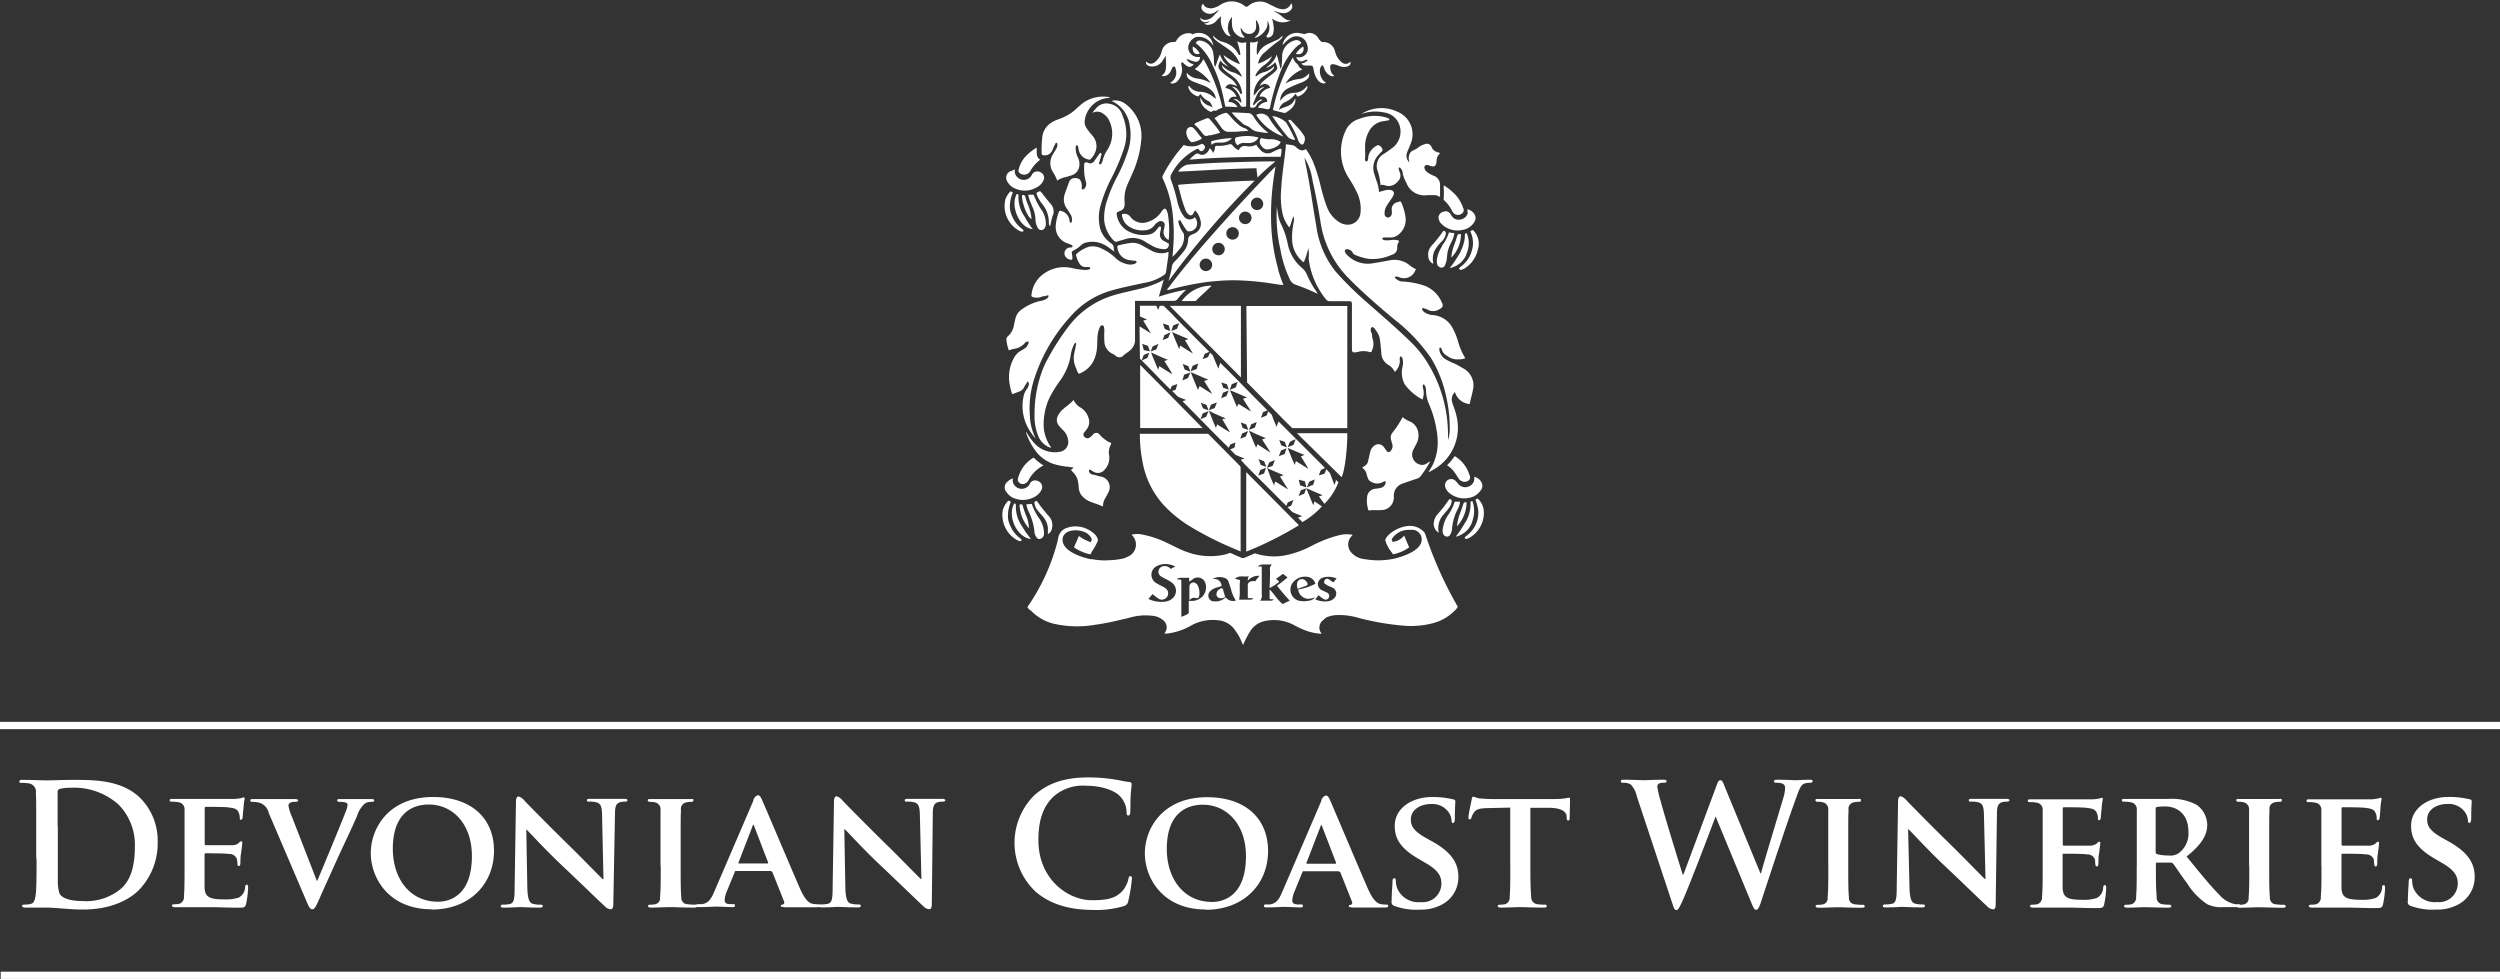 <svg id="Layer_1" data-name="Layer 1" xmlns="http://www.w3.org/2000/svg" xmlns:xlink="http://www.w3.org/1999/xlink" viewBox="0 0 356.27 139.51"><rect x="0" y="0" width="356.27" height="139.51" fill="#333333" stroke="none"/><defs><style>.cls-1{fill:none;}.cls-2{fill:#fff;}.cls-3{clip-path:url(#clip-path);}</style><clipPath id="clip-path"><rect class="cls-1" width="356.27" height="139.51"/></clipPath></defs><title>davonian-logo</title><rect class="cls-2" y="102.87" width="356.27" height="1.04"/><rect class="cls-2" x="0.1" y="138.47" width="356.17" height="1.04"/><g class="cls-3"><path class="cls-2" d="M347,129.61a6.2,6.2,0,0,0,3.54-.84,4.38,4.38,0,0,0,2.12-3.83c0-1.85-.86-3.42-3.66-5l-0.87-.48c-1.9-1.06-2.24-1.78-2.24-2.7,0-1.4,1.38-2.19,2.9-2.19a2.85,2.85,0,0,1,2.36,1,2.31,2.31,0,0,1,.55,1.35c0,0.24.07,0.36,0.21,0.36s0.26-.22.26-0.65c0-1.61.07-2.19,0.07-2.46a0.29,0.29,0,0,0-.29-0.26,12.49,12.49,0,0,0-3-.34c-2.94,0-5.35,1.61-5.35,4.12,0,1.81.82,3.18,3.32,4.65l1.23,0.72c1.88,1.11,2.1,2,2.1,2.89a2.66,2.66,0,0,1-2.94,2.6,3.28,3.28,0,0,1-3.38-2,3.83,3.83,0,0,1-.19-1.06,0.27,0.27,0,0,0-.22-0.34c-0.17,0-.26.22-0.26,0.53s-0.12,1.62-.12,2.72a0.56,0.56,0,0,0,.41.7,9.05,9.05,0,0,0,3.45.53m-16.17-6.22c0,1.88,0,3.49-.1,4.36a1,1,0,0,1-.62,1.08,2.9,2.9,0,0,1-.75.07c-0.26,0-.34.12-0.34,0.21s0.14,0.21.41,0.21c0.43,0,1,0,1.47,0l1.21,0c0.62,0,1.42,0,2.46,0s2.31,0.07,3.9.07c0.79,0,1,0,1.13-.53a13.92,13.92,0,0,0,.29-2.26c0-.22,0-0.48-0.19-0.48s-0.19.1-.24,0.31a1.73,1.73,0,0,1-.91,1.52,5.76,5.76,0,0,1-2,.26c-2.17,0-2.82-.31-2.87-1.71,0-.6,0-2.34,0-3v-1.64c0-.12,0-0.22.12-0.22,0.53,0,2.94,0,3.33.1a1.13,1.13,0,0,1,1.18.79c0,0.26,0,.53.07,0.75a0.16,0.16,0,0,0,.19.17c0.19,0,.21-0.29.21-0.46s0-1,.09-1.37c0.12-1,.17-1.37.17-1.49a0.19,0.19,0,0,0-.17-0.21,0.8,0.8,0,0,0-.33.26,1.51,1.51,0,0,1-1,.31c-0.48,0-3.23,0-3.71,0-0.12,0-.14-0.1-0.14-0.22v-5.06a0.16,0.16,0,0,1,.14-0.19c0.43,0,3,0,3.33.1,1.06,0.1,1.23.38,1.4,0.75a1.91,1.91,0,0,1,.14.74c0,0.17,0,.26.17,0.26a0.36,0.36,0,0,0,.24-0.34c0.05-.24.1-1.13,0.12-1.35a8.89,8.89,0,0,1,.17-1.32,0.16,0.16,0,0,0-.15-0.19,2.8,2.8,0,0,0-.34.1,8.36,8.36,0,0,1-.89.12c-0.41,0-5.11,0-5.78,0s-1.95,0-3.06,0c-0.31,0-.48,0-0.48.19s0.15,0.21.36,0.21a3.8,3.8,0,0,1,.84.07,1,1,0,0,1,.91,1.11c0,0.65,0,1.23,0,4.34v3.61Zm-10.29,0c0,2,0,3.61-.1,4.46a0.88,0.88,0,0,1-.63,1,3,3,0,0,1-.74.07c-0.27,0-.34.12-0.34,0.21s0.14,0.21.41,0.21c0.84,0,2.29-.07,2.77-0.07s2,0.07,3.42.07c0.24,0,.41-0.07.41-0.21a0.28,0.28,0,0,0-.34-0.21,7.68,7.68,0,0,1-1.08-.07,0.89,0.89,0,0,1-.84-1c-0.1-.87-0.1-2.5-0.1-4.48v-3.61c0-3.11,0-3.69.05-4.34a0.92,0.92,0,0,1,.79-1.11,2.81,2.81,0,0,1,.62-0.07c0.22,0,.34,0,0.34-0.24s-0.17-.16-0.43-0.16c-0.82,0-2.19,0-2.72,0s-2,0-2.84,0c-0.34,0-.51,0-0.51.16s0.12,0.24.34,0.24a2.67,2.67,0,0,1,.77.09,1,1,0,0,1,.72,1.09c0,0.65,0,1.23,0,4.34v3.61Zm-13.35-8.12a0.25,0.25,0,0,1,.19-0.29,7.81,7.81,0,0,1,1.26-.07c1.25,0,3.23.75,3.23,3.64a3.46,3.46,0,0,1-1.37,3,2.13,2.13,0,0,1-1.5.34,5.82,5.82,0,0,1-1.61-.19,0.32,0.32,0,0,1-.19-0.36v-6.09Zm-2.69,8.12c0,1.88,0,3.5-.09,4.36a1,1,0,0,1-.63,1.09,3,3,0,0,1-.75.07c-0.26,0-.34.12-0.34,0.21s0.14,0.21.41,0.21c0.84,0,2.19-.07,2.6-0.07s2.07,0.07,3.3.07c0.27,0,.43-0.07.43-0.21a0.24,0.24,0,0,0-.26-0.21,7.77,7.77,0,0,1-1-.07,0.94,0.94,0,0,1-.82-1.09c-0.1-.86-0.12-2.46-0.12-4.36V123.1a0.15,0.15,0,0,1,.17-0.17l1.9,0a0.49,0.49,0,0,1,.38.14c0.26,0.31,1.15,1.69,2,2.8a9.61,9.61,0,0,0,2.89,3,4.61,4.61,0,0,0,2.31.4h2c0.27,0,.41,0,0.41-0.21a0.25,0.25,0,0,0-.26-0.21,2,2,0,0,1-.51,0,4,4,0,0,1-2.26-1.35c-1.28-1.28-2.77-3.13-4.65-5.44,2.07-1.66,2.94-3,2.94-4.53a3.57,3.57,0,0,0-1.49-2.82,7.43,7.43,0,0,0-4-.86l-3.3,0c-0.43,0-1.78,0-2.89,0-0.31,0-.48,0-0.48.19s0.15,0.21.36,0.21a3.76,3.76,0,0,1,.84.07,1,1,0,0,1,.92,1.11c0,0.65,0,1.23,0,4.34v3.61Zm-13.4,0c0,1.88,0,3.49-.1,4.36a1,1,0,0,1-.63,1.08,2.92,2.92,0,0,1-.75.07c-0.26,0-.33.12-0.33,0.21s0.15,0.21.41,0.21c0.43,0,1,0,1.47,0l1.2,0c0.62,0,1.42,0,2.46,0s2.31,0.07,3.9.07c0.79,0,1,0,1.13-.53a13.64,13.64,0,0,0,.29-2.26c0-.22,0-0.48-0.19-0.48s-0.19.1-.24,0.31a1.73,1.73,0,0,1-.91,1.52,5.74,5.74,0,0,1-2,.26c-2.17,0-2.82-.31-2.87-1.71,0-.6,0-2.34,0-3v-1.64c0-.12,0-0.22.12-0.22,0.53,0,2.94,0,3.33.1a1.12,1.12,0,0,1,1.18.79c0,0.26,0,.53.07,0.75a0.16,0.16,0,0,0,.19.17c0.19,0,.21-0.29.21-0.46s0-1,.1-1.37c0.12-1,.17-1.37.17-1.49a0.19,0.19,0,0,0-.17-0.21,0.8,0.8,0,0,0-.33.26,1.51,1.51,0,0,1-1,.31c-0.48,0-3.23,0-3.71,0-0.12,0-.14-0.1-0.14-0.22v-5.06a0.16,0.16,0,0,1,.14-0.19c0.43,0,3,0,3.33.1,1.06,0.1,1.23.38,1.4,0.75a2,2,0,0,1,.14.74c0,0.17,0,.26.17,0.26a0.35,0.35,0,0,0,.24-0.34c0-.24.1-1.13,0.12-1.35a8.72,8.72,0,0,1,.17-1.32,0.16,0.16,0,0,0-.15-0.19,2.76,2.76,0,0,0-.33.1,8.27,8.27,0,0,1-.89.12c-0.41,0-5.11,0-5.78,0s-2,0-3.06,0c-0.31,0-.48,0-0.48.19s0.14,0.21.36,0.21a3.83,3.83,0,0,1,.85.07,1,1,0,0,1,.91,1.11c0,0.65,0,1.23,0,4.34v3.61Zm-19.18-5.21H272c0.41,0.36,2.65,2.85,5,5.06s4.86,4.67,6.19,5.9a1.26,1.26,0,0,0,.87.43c0.17,0,.34-0.19.34-0.65L284.58,116c0-1.16.19-1.52,0.77-1.69a2.13,2.13,0,0,1,.65-0.07c0.24,0,.36-0.09.36-0.21s-0.19-.19-0.48-0.19c-1,0-1.84,0-2.08,0-0.46,0-1.59,0-2.7,0-0.31,0-.53,0-0.53.19s0.07,0.21.34,0.21a3.55,3.55,0,0,1,1.1.12c0.51,0.19.7,0.55,0.72,1.81l0.22,9.1h-0.09c-0.31-.29-3.13-3.18-4.57-4.6-3.09-3-6.26-6.26-6.53-6.53a1.82,1.82,0,0,0-.91-0.67c-0.22,0-.36.29-0.36,0.7l-0.19,12.14c0,1.78-.1,2.34-0.65,2.48a4.22,4.22,0,0,1-1,.1,0.29,0.29,0,0,0-.34.21c0,0.19.19,0.21,0.48,0.21,1.08,0,2.09-.07,2.29-0.07,0.39,0,1.37.07,2.75,0.07,0.29,0,.48,0,0.48-0.21s-0.12-.21-0.36-0.21a3.54,3.54,0,0,1-1.11-.14c-0.41-.14-0.67-0.63-0.72-2.21Zm-11.37,5.21c0,2,0,3.61-.1,4.46a0.88,0.88,0,0,1-.62,1,3.05,3.05,0,0,1-.75.07c-0.27,0-.34.12-0.34,0.21s0.14,0.21.41,0.21c0.84,0,2.29-.07,2.77-0.07s2,0.07,3.42.07c0.24,0,.41-0.07.41-0.21a0.28,0.28,0,0,0-.34-0.21,7.65,7.65,0,0,1-1.08-.07,0.89,0.89,0,0,1-.84-1c-0.1-.87-0.1-2.5-0.1-4.48v-3.61c0-3.11,0-3.69.05-4.34a0.92,0.92,0,0,1,.8-1.11,2.79,2.79,0,0,1,.62-0.07c0.21,0,.34,0,0.34-0.24s-0.17-.16-0.43-0.16c-0.82,0-2.19,0-2.72,0s-2,0-2.84,0c-0.34,0-.5,0-0.5.16s0.12,0.24.34,0.24a2.72,2.72,0,0,1,.77.09,1,1,0,0,1,.72,1.09c0,0.65,0,1.23,0,4.34v3.61Zm-22.21,5.39c0.21,0.63.31,0.89,0.55,0.89s0.41-.29.87-1.28c1-2.21,4.24-10.74,4.7-12h0.05l5,12.07c0.36,0.89.51,1.18,0.75,1.18s0.43-.29.7-1.13c1.18-3.61,3.71-11.27,4.82-14.31,0.5-1.37.77-2.34,1.35-2.55a2.55,2.55,0,0,1,.84-0.12c0.22,0,.34-0.07.34-0.24s-0.17-.19-0.43-0.19c-0.79,0-1.83.07-2,.07s-1.23-.07-2.51-0.07c-0.36,0-.55,0-0.55.22s0.17,0.21.41,0.21c0.94,0,1.16.34,1.16,0.72a5.09,5.09,0,0,1-.24,1.4c-0.84,2.82-2.77,9.18-3.2,10.8h-0.07l-5-12.14c-0.31-.77-0.43-1.14-0.7-1.14s-0.36.19-.6,0.87l-4.68,12.57H239.8c-0.43-1.35-2.68-8.66-3.08-10.25a15.18,15.18,0,0,1-.53-2.2,0.48,0.48,0,0,1,.27-0.53,1.24,1.24,0,0,1,.6-0.1c0.24,0,.43,0,0.43-0.21s-0.17-.22-0.5-0.22c-1.4,0-2.46.07-2.68,0.07s-1.54-.07-2.79-0.07c-0.34,0-.53,0-0.53.22s0.14,0.21.38,0.21a2.12,2.12,0,0,1,1,.22,3.46,3.46,0,0,1,.89,1.71Zm-23.11-5.39c0,1.88,0,3.49-.09,4.36a1,1,0,0,1-.63,1.08,2.88,2.88,0,0,1-.74.07c-0.26,0-.34.12-0.34,0.21s0.14,0.21.41,0.21c0.84,0,2.29-.07,2.77-0.07s2,0.07,3.42.07c0.24,0,.41-0.07.41-0.21a0.28,0.28,0,0,0-.34-0.21,7.68,7.68,0,0,1-1.08-.07,1,1,0,0,1-.81-1.06c-0.1-.89-0.12-2.5-0.12-4.38v-8.29l2.67,0c1.9,0,2.45.65,2.5,1.18l0,0.21c0,0.31.07,0.41,0.24,0.41s0.17-.12.19-0.33c0-.53.05-2,0.05-2.48s0-.43-0.17-0.43-0.24.05-.58,0.1a10.37,10.37,0,0,1-1.45.09H213a20.53,20.53,0,0,1-2.12-.09c-0.53-.07-0.74-0.24-0.91-0.24s-0.19.12-.24,0.39-0.46,2.14-.46,2.48,0,0.34.19,0.34,0.19-.09.24-0.27a2.48,2.48,0,0,1,.36-0.7c0.31-.46.82-0.6,2-0.62l3.16-.07v8.29Zm-13.06,6.21a6.21,6.21,0,0,0,3.54-.84,4.38,4.38,0,0,0,2.12-3.83c0-1.85-.86-3.42-3.66-5l-0.87-.48c-1.9-1.06-2.24-1.78-2.24-2.7,0-1.4,1.38-2.19,2.89-2.19a2.85,2.85,0,0,1,2.36,1,2.32,2.32,0,0,1,.55,1.35c0,0.24.07,0.36,0.21,0.36s0.26-.22.26-0.65c0-1.61.07-2.19,0.07-2.46a0.29,0.29,0,0,0-.29-0.26,12.5,12.5,0,0,0-3-.34c-2.94,0-5.35,1.61-5.35,4.12,0,1.81.82,3.18,3.32,4.65l1.23,0.72c1.88,1.11,2.1,2,2.1,2.89a2.66,2.66,0,0,1-2.94,2.6,3.28,3.28,0,0,1-3.37-2,3.77,3.77,0,0,1-.19-1.06c0-.14,0-0.34-0.21-0.34s-0.26.22-.26,0.53-0.12,1.62-.12,2.72a0.57,0.57,0,0,0,.41.7,9.07,9.07,0,0,0,3.45.53m-15.92-6.55c-0.07,0-.12-0.05-0.07-0.15l2-5.18a0.24,0.24,0,0,1,.12-0.19,0.3,0.3,0,0,1,.1.19l2,5.21c0,0.07,0,.12-0.1.12h-4.09Zm4.55,1.13a0.2,0.2,0,0,1,.22.15l1.64,4.12a0.32,0.32,0,0,1-.19.46c-0.22,0-.26.1-0.26,0.21s0.24,0.14.62,0.17c1.78,0,3.33,0,4.07,0s0.91,0,.91-0.21-0.1-.21-0.29-0.21a4.85,4.85,0,0,1-.79-0.07c-0.38-.09-1-0.36-1.81-2.21-1.35-3.09-4.89-11.48-5.39-12.61-0.22-.46-0.31-0.65-0.63-0.65a1,1,0,0,0-.63.82l-5.54,12.89c-0.43,1-.79,1.66-1.76,1.81l-0.62,0a0.21,0.21,0,0,0-.24.21c0,0.17.12,0.21,0.39,0.21,1.11,0,2.24-.07,2.46-0.07,0.67,0,1.66.07,2.36,0.07,0.21,0,.34,0,0.34-0.21s-0.05-.21-0.31-0.21H185c-0.65,0-.84-0.22-0.84-0.58a3.76,3.76,0,0,1,.31-1.25l1.13-2.75a0.16,0.16,0,0,1,.19-0.15h5Zm-18.12,4.31c-4,0-6.41-3.32-6.41-7.54,0-5.06,2.77-6.31,5.14-6.31,3.42,0,6.14,2.8,6.14,7.33,0,5.83-3.37,6.53-4.87,6.53m-0.87,1.11c5.47,0,8.89-3.68,8.89-8.38s-3.32-7.66-8.67-7.66c-6.43,0-8.89,4.53-8.89,8s2.5,8,8.67,8m-16,.07a14,14,0,0,0,4.33-.55,0.84,0.84,0,0,0,.63-0.7,22.93,22.93,0,0,0,.53-3.2c0-.19,0-0.36-0.21-0.36s-0.24.09-.31,0.48a4,4,0,0,1-.81,1.59c-1,1.11-2.27,1.35-4.41,1.35-3.23,0-7.59-2.85-7.59-8.58,0-2.34.45-4.63,2.21-6.24a6.3,6.3,0,0,1,4.53-1.5c2.22,0,4.1.65,4.89,1.5a3.42,3.42,0,0,1,.94,2.21c0,0.34,0,.53.24,0.53s0.26-.19.29-0.56,0-1.81.07-2.6,0.12-1.13.12-1.32a0.32,0.32,0,0,0-.36-0.29c-0.72-.07-1.49-0.29-2.41-0.41a23.45,23.45,0,0,0-3.5-.24c-3.59,0-5.88,1-7.61,2.55a9.56,9.56,0,0,0,.17,13.71c2.2,1.9,5,2.62,8.27,2.62m-35.51-11.49h0.07c0.41,0.36,2.65,2.85,5,5.06s4.87,4.67,6.19,5.9a1.25,1.25,0,0,0,.87.43c0.17,0,.34-0.19.34-0.65L132.93,116c0-1.16.19-1.52,0.77-1.69a2.15,2.15,0,0,1,.65-0.07c0.24,0,.36-0.09.36-0.21s-0.19-.19-0.48-0.19c-1,0-1.83,0-2.07,0-0.46,0-1.59,0-2.7,0-0.31,0-.53,0-0.53.19s0.07,0.21.33,0.21a3.57,3.57,0,0,1,1.11.12c0.5,0.19.7,0.55,0.72,1.81l0.22,9.1h-0.09c-0.31-.29-3.13-3.18-4.58-4.6-3.08-3-6.26-6.26-6.52-6.53a1.84,1.84,0,0,0-.91-0.67c-0.22,0-.36.29-0.36,0.7l-0.19,12.14c0,1.78-.1,2.34-0.65,2.48a4.23,4.23,0,0,1-1,.1,0.3,0.3,0,0,0-.34.21c0,0.19.19,0.21,0.48,0.21,1.08,0,2.09-.07,2.29-0.07,0.38,0,1.37.07,2.74,0.07,0.29,0,.48,0,0.48-0.21s-0.12-.21-0.36-0.21a3.55,3.55,0,0,1-1.11-.14c-0.41-.14-0.67-0.63-0.72-2.21Zm-15,4.87c-0.07,0-.12-0.05-0.07-0.15l2-5.18a0.25,0.25,0,0,1,.12-0.19,0.31,0.31,0,0,1,.1.19l2,5.21c0,0.07,0,.12-0.09.12H105.3Zm4.55,1.13a0.2,0.2,0,0,1,.22.15l1.64,4.12a0.32,0.32,0,0,1-.19.46c-0.22,0-.27.1-0.27,0.21s0.24,0.14.63,0.17c1.78,0,3.32,0,4.07,0s0.91,0,.91-0.21-0.09-.21-0.29-0.21a4.9,4.9,0,0,1-.79-0.07c-0.39-.09-1-0.36-1.81-2.21-1.35-3.09-4.89-11.48-5.4-12.61-0.21-.46-0.31-0.65-0.62-0.65a1,1,0,0,0-.63.82l-5.54,12.89c-0.43,1-.79,1.66-1.76,1.81l-0.62,0a0.21,0.21,0,0,0-.24.21c0,0.17.12,0.21,0.39,0.21,1.11,0,2.24-.07,2.46-0.07,0.67,0,1.66.07,2.36,0.07,0.21,0,.34,0,0.34-0.21s0-.21-0.31-0.21h-0.31c-0.65,0-.84-0.22-0.84-0.58a3.7,3.7,0,0,1,.31-1.25l1.13-2.75a0.16,0.16,0,0,1,.19-0.15h5Zm-15.71-.79c0,2,0,3.61-.1,4.46a0.89,0.89,0,0,1-.63,1,3,3,0,0,1-.75.07c-0.26,0-.34.12-0.34,0.21s0.14,0.21.41,0.21c0.85,0,2.29-.07,2.77-0.07s2,0.07,3.42.07c0.24,0,.41-0.07.41-0.21a0.28,0.28,0,0,0-.34-0.21,7.71,7.71,0,0,1-1.08-.07,0.89,0.89,0,0,1-.84-1C97,127,97,125.37,97,123.4v-3.61c0-3.11,0-3.69.05-4.34a0.92,0.92,0,0,1,.79-1.11,2.85,2.85,0,0,1,.63-0.07c0.21,0,.34,0,0.34-0.24s-0.17-.16-0.44-0.16c-0.82,0-2.19,0-2.72,0s-2,0-2.84,0c-0.34,0-.5,0-0.5.16s0.12,0.24.33,0.24a2.69,2.69,0,0,1,.77.09,1,1,0,0,1,.72,1.09c0,0.65,0,1.23,0,4.34v3.61ZM75,118.19H75c0.41,0.36,2.65,2.85,5,5.06s4.86,4.67,6.19,5.9a1.26,1.26,0,0,0,.87.43c0.17,0,.34-0.19.34-0.65L87.64,116c0-1.16.19-1.52,0.77-1.69a2.15,2.15,0,0,1,.65-0.07c0.24,0,.36-0.09.36-0.21s-0.19-.19-0.48-0.19c-1,0-1.83,0-2.07,0-0.46,0-1.59,0-2.7,0-0.31,0-.53,0-0.53.19s0.07,0.21.33,0.21a3.58,3.58,0,0,1,1.11.12c0.51,0.19.7,0.55,0.72,1.81L86,125.3h-0.1c-0.31-.29-3.13-3.18-4.58-4.6-3.08-3-6.26-6.26-6.52-6.53a1.83,1.83,0,0,0-.91-0.67c-0.22,0-.36.29-0.36,0.7l-0.19,12.14c0,1.78-.09,2.34-0.65,2.48a4.22,4.22,0,0,1-1,.1,0.29,0.29,0,0,0-.34.21c0,0.19.19,0.21,0.48,0.21,1.09,0,2.1-.07,2.29-0.07,0.38,0,1.37.07,2.74,0.07,0.29,0,.48,0,0.48-0.21s-0.12-.21-0.36-0.21a3.54,3.54,0,0,1-1.11-.14c-0.41-.14-0.67-0.63-0.72-2.21ZM62.39,128.5c-4,0-6.41-3.32-6.41-7.54,0-5.06,2.77-6.31,5.13-6.31,3.42,0,6.14,2.8,6.14,7.33,0,5.83-3.37,6.53-4.87,6.53m-0.87,1.11c5.47,0,8.89-3.68,8.89-8.38s-3.32-7.66-8.67-7.66c-6.43,0-8.89,4.53-8.89,8s2.5,8,8.67,8m-17.87-1.23c0.41,1,.58,1.23.87,1.23s0.48-.31,1-1.49,1.47-3.28,2.82-6.26c1.16-2.51,1.71-3.61,2.55-5.54A3.87,3.87,0,0,1,52,114.51a1.68,1.68,0,0,1,1-.24c0.21,0,.33-0.07.33-0.21s-0.17-.19-0.43-0.19c-0.65,0-1.64,0-2,0s-1.2,0-2.26,0c-0.41,0-.6,0-0.6.19a0.3,0.3,0,0,0,.36.21,3.21,3.21,0,0,1,.84.09,0.35,0.35,0,0,1,.29.36,2.88,2.88,0,0,1-.19.75c-0.5,1.35-3.23,7.95-4.14,10.07H45.16l-3.57-9.18a6,6,0,0,1-.48-1.54,0.46,0.46,0,0,1,.21-0.41,1.58,1.58,0,0,1,.82-0.14c0.19,0,.34-0.07.34-0.21s-0.24-.19-0.5-0.19c-1.06,0-2.17,0-2.7,0-0.74,0-1.95,0-3.08,0-0.31,0-.53,0-0.53.19a0.2,0.2,0,0,0,.24.21,3.73,3.73,0,0,1,.82.07,1.94,1.94,0,0,1,1.57,1.52Zm-17.34-5c0,1.88,0,3.49-.09,4.36a1,1,0,0,1-.63,1.08,2.91,2.91,0,0,1-.75.07c-0.26,0-.33.12-0.33,0.21s0.14,0.21.41,0.21c0.43,0,1,0,1.47,0l1.2,0c0.62,0,1.42,0,2.46,0s2.31,0.07,3.9.07c0.79,0,1,0,1.13-.53a13.91,13.91,0,0,0,.29-2.26c0-.22,0-0.48-0.19-0.48s-0.19.1-.24,0.31a1.72,1.72,0,0,1-.91,1.52,5.72,5.72,0,0,1-2,.26c-2.17,0-2.82-.31-2.87-1.71,0-.6,0-2.34,0-3v-1.64c0-.12,0-0.22.12-0.22,0.53,0,2.94,0,3.33.1a1.12,1.12,0,0,1,1.18.79,7.4,7.4,0,0,1,.07.75,0.16,0.16,0,0,0,.19.17c0.19,0,.22-0.29.22-0.46s0-1,.1-1.37c0.12-1,.17-1.37.17-1.49a0.19,0.19,0,0,0-.17-0.21,0.82,0.82,0,0,0-.34.26,1.49,1.49,0,0,1-1,.31c-0.48,0-3.23,0-3.71,0-0.12,0-.14-0.1-0.14-0.22v-5.06a0.16,0.16,0,0,1,.14-0.19c0.43,0,3,0,3.33.1,1.06,0.1,1.23.38,1.39,0.75a1.82,1.82,0,0,1,.14.74c0,0.17,0,.26.17,0.26a0.35,0.35,0,0,0,.24-0.34c0-.24.1-1.13,0.12-1.35a8.73,8.73,0,0,1,.17-1.32,0.16,0.16,0,0,0-.15-0.19,2.77,2.77,0,0,0-.33.1,8.36,8.36,0,0,1-.89.12c-0.41,0-5.11,0-5.78,0s-1.95,0-3.06,0c-0.31,0-.48,0-0.48.19s0.14,0.21.36,0.21a3.83,3.83,0,0,1,.85.07,1,1,0,0,1,.91,1.11c0,0.65,0,1.23,0,4.34v3.61ZM8.21,117.73c0-1.9,0-4,0-4.82a0.43,0.43,0,0,1,.29-0.48,6.37,6.37,0,0,1,1.57-.17,9.55,9.55,0,0,1,6.84,2.41,8.18,8.18,0,0,1,2.31,6c0,2.48-.48,4.68-2,6a7.76,7.76,0,0,1-5.55,1.73c-1.9,0-2.84-.5-3.16-1a5.33,5.33,0,0,1-.27-1.83c0-.46,0-2.32,0-4.87v-3Zm-3,4.63c0,2.21,0,4.12-.12,5.13-0.1.7-.22,1.23-0.7,1.32a3.62,3.62,0,0,1-.87.1c-0.29,0-.38.07-0.38,0.19s0.17,0.24.48,0.24c0.48,0,1.1,0,1.66,0s1.11,0,1.37,0c0.6,0,1.44.07,2.36,0.14s1.9,0.14,2.77.14c4.46,0,7-1.71,8.07-2.84A9.58,9.58,0,0,0,22.47,120a8.62,8.62,0,0,0-2.33-6.12c-2.63-2.74-6.65-2.74-9.67-2.74-1.44,0-3,.07-3.71.07s-2.19-.07-3.47-0.07c-0.36,0-.53,0-0.53.22s0.14,0.21.41,0.21a4.78,4.78,0,0,1,.94.07,1.18,1.18,0,0,1,1,1.37c0.05,0.77.05,1.45,0.05,5.11v4.24Z"/><path class="cls-2" d="M177.6,67.28V78.61a49.24,49.24,0,0,0,7.51-3.76l-7.51-7.57"/><path class="cls-2" d="M171.38,61c-2.92-2.95-6-6.11-8.9-9v9h8.9Z"/><path class="cls-2" d="M184.83,61.74L191.19,68c0.48-.92.84-4.26,0.81-6.27h-7.17Z"/><path class="cls-2" d="M155.76,79.44h0v0Z"/><path class="cls-2" d="M206.35,62.74c0-.19,0-0.38,0-0.57a19.45,19.45,0,0,0-2.84-10.34,15.63,15.63,0,0,0-2.68-3.31c-2-1.93-3.92-3.56-6-5.4a47.32,47.32,0,0,1-4.56-4.5,13.35,13.35,0,0,1-2.71-6.56c-0.51-2.84-.86-5.64-1.43-8.34-0.09-.43-0.16-0.83-0.24-1.27a8.7,8.7,0,0,1,1.16,3.31c0.44,1.93.82,3.9,1.13,5.84a14.39,14.39,0,0,0,4.09,8.13c2.06,2.08,4.28,4,6.51,5.85A24.82,24.82,0,0,1,203.91,51a17.35,17.35,0,0,1,2.24,5.79,19.43,19.43,0,0,1,.45,4.25,5,5,0,0,1-.25,1.67m2-10.32c-0.34-.19-0.7-0.4-1.05-0.57a8.78,8.78,0,0,1-1.32-.64,1.94,1.94,0,0,1-.85-1.23c0-.14-0.08-0.35.09-0.4s0.2,0.17.26,0.3,0.06,0.17.09,0.23a1.61,1.61,0,0,0,.69.65,2.28,2.28,0,0,0,1.56.48,2.65,2.65,0,0,0,1-.16,9.51,9.51,0,0,1-1.06-2.47,9.06,9.06,0,0,0-.85-2,3.44,3.44,0,0,0-2.75-1.68,2.58,2.58,0,0,1-1.18-.41,1.1,1.1,0,0,1-.27-0.3,0.18,0.18,0,0,1,0-.25,0.16,0.16,0,0,1,.22,0C203,44,203.13,44,203.23,44a1.67,1.67,0,0,0,2,0,0.54,0.54,0,0,0,.27-0.82,4.31,4.31,0,0,0-2.66-2.52,11.4,11.4,0,0,0-3-.54,1.49,1.49,0,0,1-.91-0.4,0.24,0.24,0,0,1-.12-0.3,1.19,1.19,0,0,1,.6.09,1.71,1.71,0,0,0,2.24-.88l0.13-.29a2.63,2.63,0,0,1-.84-0.5,3.42,3.42,0,0,0-2.94-.73c-0.75.12-1.5,0.28-2.25,0.39A4.11,4.11,0,0,1,192,36.36a1.34,1.34,0,0,1-.3-0.39c-0.13-.28,0-0.48.3-0.45a0.89,0.89,0,0,1,.75.46,0.77,0.77,0,0,0,.39.36,8.1,8.1,0,0,0,1.91.55,6.47,6.47,0,0,0,3.28-.58,1,1,0,0,0,.79-1.06,1,1,0,0,1,.16-0.66c0.14-.2.1-0.31-0.15-0.37a3,3,0,0,0-1,0,2.89,2.89,0,0,1-.89,0A0.31,0.31,0,0,1,197,34c0-.16.19-0.15,0.31-0.16l0.94,0a1.65,1.65,0,0,0,1-.37,2.71,2.71,0,0,0,1.05-2.52,7.7,7.7,0,0,0-.49-1.82c-0.19-.49-0.19-0.49-0.67-0.31a1,1,0,0,0-.8,1.15,3.26,3.26,0,0,1,0,.52,0.6,0.6,0,0,1-.61.51,0.51,0.51,0,0,1-.41-0.55,1.76,1.76,0,0,1,.23-1c0.19-.35.42-0.67,0.65-1a3.27,3.27,0,0,0,.37-0.62,0.48,0.48,0,0,0-.38-0.74,1.76,1.76,0,0,0-.67,0,7.71,7.71,0,0,0-1,.28,5.84,5.84,0,0,0-.39-1.7c-0.1-.31-0.21-0.63-0.3-0.95a2.64,2.64,0,0,1,.53-2.54,5.43,5.43,0,0,1,.55-0.58,0.35,0.35,0,0,0,0-.51,0.64,0.64,0,0,0-.57-0.4h0A2.3,2.3,0,0,0,195,22.26a2.08,2.08,0,0,1-.08.56,0.21,0.21,0,0,1-.21.18,0.22,0.22,0,0,1-.18-0.2,0.51,0.51,0,0,1,0-.17c0.05-.59,0-1.19,0-1.79a4.46,4.46,0,0,1,.55-2.1,2.74,2.74,0,0,1,2.11-1.48,3.66,3.66,0,0,0,.49-0.09A0.28,0.28,0,0,0,198,17c0-.15-0.11-0.09-0.22-0.15a2,2,0,0,0-.39-0.15,5.89,5.89,0,0,0-3.65.23,3.1,3.1,0,0,0-2,1.73,7,7,0,0,0,.46,6.69,17.91,17.91,0,0,1,1.14,2,5.39,5.39,0,0,1,.53,3.09A1.83,1.83,0,0,1,192.37,32a2.21,2.21,0,0,1-1.54-.36,4.28,4.28,0,0,1-1.74-2.17,24.81,24.81,0,0,1-.84-2.75A24.54,24.54,0,0,0,187.1,23a11,11,0,0,0-1-1.76,0.86,0.86,0,0,1-1.06,0,3.76,3.76,0,0,1-.37-0.29,1.05,1.05,0,0,0-.52-0.27l-0.9-.12c0,0.43-.07.87-0.12,1.31-0.2,1.69-.46,3.37-0.55,5.07a12.1,12.1,0,0,0,.17,3.4,4.73,4.73,0,0,0,1,2.08c0.26-.52.32-1.1,0.61-1.6a2,2,0,0,1,0,.86,10.44,10.44,0,0,0-.22,2.57,4.2,4.2,0,0,0,1.42,2.95,0.46,0.46,0,0,0,.25.16,12.75,12.75,0,0,0,.64-2,7.13,7.13,0,0,1,.08.79c0,0.32-.06.64,0,1A11.39,11.39,0,0,0,189,42.7a0.64,0.64,0,0,0,.43.22h2.85c0.37,0,.38.17,0.38,0.54v6.15c0,0.65.12,0.67,0.77,0.56a3.1,3.1,0,0,1,1.76,0,0.22,0.22,0,0,0,.31-0.19,2.19,2.19,0,0,0,.13-1.62c-0.13-.28-0.06-0.56-0.15-0.85a0.89,0.89,0,0,1-.11-0.72c0.2-.38.46-0.07,0.65,0.22a3,3,0,0,1,.58,1.09c0.13,0.72.17,1.45,0.25,2.18a2,2,0,0,0,1,1.72,2.27,2.27,0,0,1,.92,1,2.17,2.17,0,0,0,.72-1.65,0.73,0.73,0,0,1,.09-0.57,0.42,0.42,0,0,1,.3.36,2.42,2.42,0,0,1,0,1.09,3.5,3.5,0,0,0,.33,2.58,7.47,7.47,0,0,0,2.51,2.13,2.55,2.55,0,0,0,.1-1.52,1.12,1.12,0,0,1-.06-0.49,0.16,0.16,0,0,1,.08-0.14,0.14,0.14,0,0,1,.16.09,1.2,1.2,0,0,1,.22.73,4.93,4.93,0,0,0,.4,1.91,15.81,15.81,0,0,1,1.23,4.7,7.72,7.72,0,0,1-.57,3.8,9.31,9.31,0,0,1-.74,1.29,5.76,5.76,0,0,0,.68-0.35,6.86,6.86,0,0,0,3.35-7.63c-0.12-.68-0.43-1.32-0.62-2a1.42,1.42,0,0,1,.39-1.46,2.37,2.37,0,0,0,2.11,1.71c0.11-.69.34-1.35,0.45-2a2.75,2.75,0,0,0-1.54-3.17"/><path class="cls-2" d="M187.11,69.13c-0.24,0-.58.24-0.87,0.32l0.33-.8,0.79-.33a4.22,4.22,0,0,1-.25.8m-2.45-3.38-0.14.51c-0.14-.21-1-2.32-1-2.42,0.79,0.36,2.37,1,2.37,1l-0.51.21s0.74,1.15,1.07,1.77c0,0,0,0,0,0-0.59-.35-1.17-0.72-1.77-1.1m1.45,3.74-0.86-.29s-0.14-.6-0.2-0.8l0.88,0.22s0.11,0.42.2,0.81a0.28,0.28,0,0,1,0,.05m0,0.15h0c-0.09.28-.2,0.54-0.29,0.77l-0.8.33,0.32-.82,0.81-.3s0,0,0,0h0l0,0m-4.33-.89H181.7l-0.14.5c-0.17-.41-0.36-0.8-0.51-1.21s-0.47-1.26-.47-1.26l0,0h0c0.78,0.37,2.33,1,2.33,1l-0.5.21,1.15,1.82c-0.62-.35-1.2-0.75-1.81-1.11m-1.21-2,0,0h0s0,0,0,0m-0.65-.3-0.19-.07a0.14,0.14,0,0,1-.09-0.07c0-.26-0.19-0.49-0.25-0.76l0.79,0.31,0.31,0.79-0.56-.19m0.24,1.14s-0.57.21-.83,0.28l0.3-.79,0.79-.31c0,0.06-.26.82-0.26,0.82M179,63.79L178.65,63l-0.33-.8c-0.11-.26-0.2-0.52-0.32-0.83l0.33,0.16c0.39,0.21.8,0.37,1.2,0.55,0.25,0.11.5,0.22,0.76,0.31l0.1,0.06-0.51.16a5.23,5.23,0,0,0,.37.62l0.4,0.62,0.4,0.64c-0.34-.19-0.64-0.4-0.94-0.59l-0.91-.59-0.19.5M177.09,61l-0.27-.79a7.75,7.75,0,0,1,.78.28l0.3,0.78L177.09,61m0.46,1.21-0.79.31s0,0,0,0v0l0,0h0c0.08-.27.17-0.51,0.27-0.76l0.83-.33-0.34.81M176.27,58s-0.94-2.27-1-2.37,2.36,1,2.45,1l-0.58.2,1.15,1.81a0.06,0.06,0,0,0,0,0h0l0,0h0c-0.61-.33-1.79-1.09-1.79-1.09Zm-1,3.61c-0.61-.36-1.21-0.74-1.82-1.13l-0.17.52c-0.18-.43-0.35-0.82-0.51-1.22l-0.49-1.23c0.14,0.06.25,0.1,0.35,0.16a13.12,13.12,0,0,0,1.22.56,6.39,6.39,0,0,0,.86.34l-0.52.14s1.11,1.88,1.12,1.89a0.08,0.08,0,0,1,0,0m-3.87-3.44c-0.11-.23-0.2-0.5-0.31-0.81l0.81,0.31,0.29,0.78-0.78-.28m0.44,1.2-0.8.33,0.3-.8c0.24-.11.52-0.22,0.83-0.33l-0.33.8m-1.19-3.88c-0.13-.32-1-2.39-1-2.49l2.47,1.08-0.57.19,1.16,1.83c-0.62-.35-1.2-0.74-1.8-1.1a2.18,2.18,0,0,0-.21.5m-1.86-2.83a0.16,0.16,0,0,1-.09-0.1l-0.25-.73,0.79,0.3,0.31,0.8c-0.27-.08-0.5-0.21-0.75-0.26m0.38,1.18-0.79.33c0.1-.27.25-0.82,0.25-0.82l0.87-.31a4.66,4.66,0,0,1-.33.8m-1.09-4.65-0.15.51s-1-2.41-1-2.42l2.34,1-0.51.15S169.76,50,170,50.37c-0.05,0-1.87-1.16-1.87-1.16M167,53.28h0c-0.32-.15-1.8-1.11-1.8-1.11l-0.15.53c-0.11-.25-1-2.36-1-2.47,0.14,0.07,2,.93,2.29,1l0.08,0.05-0.49.17s0.76,1.18,1.11,1.8c0,0,0,0,0,0M163,49.89L162.77,49l0.81,0.29,0.3,0.78L163,49.89m1.26-.52,0.83-.37-0.31.79-0.8.31Zm2.52-2h0c-0.09.27-.3,0.78-0.3,0.78l-0.79.31,0.25-.7,0.83-.39h0m-0.22-1s0.2,0.73.21,0.8h0s0,0,0,0h0a0.1,0.1,0,0,1,0,0L166,46.89l-0.28-.79Zm0.65,0s0.57-.21.83-0.33a8.12,8.12,0,0,1-.31.82l-0.77.3c0-.06.25-0.79,0.25-0.79m3.56,5.43c-0.09.25-.21,0.79-0.21,0.79s-0.83.3-.87,0.3h0s0,0,0,0a0,0,0,0,0,0,0h0c0.09-.28.2-0.53,0.29-0.77l0.79-.32m2.66,5.55-0.32.81c-0.28.09-.53,0.2-0.81,0.29,0.07-.24.28-0.77,0.28-0.77s0.82-.33.84-0.33m0.88-1.39,0.81-.32-0.33.81-0.75.31c0.11-.32.21-0.65,0.27-0.79m0.54-1.23,0.29,0.78-0.8-.26-0.27-.75,0.78,0.24m0.71,0,0.83-.33c-0.08.22-.25,0.78-0.25,0.78l-0.87.36s0.29-.82.29-0.82m3.54,5.42h0l0,0h0a7.48,7.48,0,0,1-.26.78l-0.83.32,0.33-.8,0.8-.33s0,0,0,0m2.56,5.43-0.32.83a6.22,6.22,0,0,1-.8.27l0.32-.77,0.8-.33m0.87-1.36,0.78-.31s-0.26.82-.26,0.82-0.61.21-.83,0.32l0.32-.83m0.53-1.23,0.3,0.79-0.81-.3-0.27-.76,0.78,0.27m0.73,0a7.19,7.19,0,0,1,.82-0.38l-0.31.82-0.79.31a4.49,4.49,0,0,1,.28-0.75m6.59,5.41-0.23.74c-0.24-.57-0.44-1.19-0.66-1.71L189,66.85c0,0.11-.26.67-0.26,0.67l-0.8.22,0.3-.77c0.2-.08.4-0.19,0.59-0.27-0.41-.44-0.8-0.8-1.25-1.26l-5.21-5.21-0.15-.17a3.72,3.72,0,0,0-.29.78s-0.55-1.28-.63-1.57a0.67,0.67,0,0,0-.15-0.25c-0.13-.14-0.27-0.28-0.4-0.41l-0.26.61-0.81.33a5.15,5.15,0,0,0,.25-0.65,0.24,0.24,0,0,1,.14-0.2,5,5,0,0,0,.56-0.22c-2.27-2.23-4.44-4.54-6.74-6.77l-0.27.83-0.8-1.92-0.38-.37-0.28.63a6.14,6.14,0,0,1-.78.29l0.32-.77,0.64-.25-0.06-.07c-0.82-.82-1.65-1.64-2.46-2.47s-1.66-1.63-2.45-2.49c-0.49-.53-1-1-1.54-1.54h-0.56a3.67,3.67,0,0,1-.23.56l-0.25-.57h-2.34c0,0.77,0,1.52,0,1.52l1,0.44-0.53.17c0.08,0.12,1.11,1.81,1.11,1.81l-1.63-1c0,0.12,0,.2,0,0.28,0,0.92.05,3.81,0.05,4.31l0.24,0.26,0.31-.79,0.79-.3-0.28.74a7.31,7.31,0,0,0-.79.38c1.4,1.35,2.68,2.79,4.09,4.12A2,2,0,0,1,167,55c0.18-.07.77-0.26,0.78-0.28v0s-0.18.64-.23,0.77-0.37.14-.51,0.22c0.24,0.24.47,0.46,0.69,0.7a0.94,0.94,0,0,0,.33.21l0.23,0.09,0.74,0.29-0.51.19c2.22,2.2,4.35,4.46,6.6,6.63l0.19-.46,0.75-.31s-0.14.74-.14,0.74l-0.61.26,0.51,0.51a2.6,2.6,0,0,0,.26.26,1.07,1.07,0,0,0,.23.09c0.17,0.07.33,0.16,0.5,0.22a4.36,4.36,0,0,1,.55.23l-0.27.07-0.27.1c1,1.14,2.15,2.21,3.23,3.3l3.27,3.27c0.06-.17.11-0.32,0.17-0.47a9,9,0,0,1,.84-0.38l-0.33.82-0.52.2,0.36,0.36a3.24,3.24,0,0,0,.35.34c0.08,0.07,1.2.51,1.36,0.58a3.28,3.28,0,0,1-.59.21l0.65,0.64a11.86,11.86,0,0,0,2.78-2.24c-0.35-.22-0.72-0.49-1.09-0.72,0,0.18-.09.34-0.15,0.56l-1-2.42,0,0h0l0,0h0c0.05,0,2.18.93,2.34,1l-0.53.15c0.11,0.2.54,0.74,0.78,1.07a8.82,8.82,0,0,0,2-3.07l-0.45-.43"/><path class="cls-2" d="M200.82,23.08s0,0.07.07,0a0.05,0.05,0,0,0,0-.08l0,0"/><path class="cls-2" d="M168.31,51.8v0h0v0h0Z"/><path class="cls-2" d="M187.36,85.18s0,0,0,0h-0.06l0,0"/><path class="cls-2" d="M172.78,82.59h0Z"/><path class="cls-2" d="M187.74,41.94l0,0V41.9l0,0"/><path class="cls-2" d="M204.24,37.55l0,0a0,0,0,0,1,0,0h0Z"/><path class="cls-2" d="M158.8,36l0,0s0,0,0-.06l0,0"/><path class="cls-2" d="M149.29,76.16h0v0l0,0h0Z"/><path class="cls-2" d="M181.87,23.7s0,0,0,0l0,0,0,0"/><path class="cls-2" d="M181.28,8a0,0,0,0,0,0-.07l-0.06,0,0,0"/><path class="cls-2" d="M171,7.61l-0.23-.29A2.21,2.21,0,0,0,170,6.63h0a1.1,1.1,0,0,0,.15.86,0.61,0.61,0,0,0,.8.12"/><path class="cls-2" d="M184.77,7.52l-0.11.14a1,1,0,0,0,.37.07,0.76,0.76,0,0,0,.54-0.21,0.85,0.85,0,0,0,.14-0.9,3.5,3.5,0,0,0-.94.89"/><path class="cls-2" d="M172.67,20.64a1.19,1.19,0,0,1,.89-0.32c0.21,0,.41,0,0.62,0a1.93,1.93,0,0,0,1.39-.64,12.39,12.39,0,0,0-2.95.45,1,1,0,0,0,.05.52"/><path class="cls-2" d="M171.28,14.89a2.87,2.87,0,0,0,1.14,1,0.26,0.26,0,0,0,.28,0,2.7,2.7,0,0,1,.64-0.27,5.45,5.45,0,0,0-1-.54,1.76,1.76,0,0,1-1.24-1.21,1.24,1.24,0,0,0,.15.95"/><path class="cls-2" d="M146.32,73.7a14.39,14.39,0,0,1-.54-1.51c-0.1-.36-0.1-0.36-0.49-0.28a5.39,5.39,0,0,0,1.35,3.39,5.39,5.39,0,0,0-.31-1.59"/><path class="cls-2" d="M147,31.21a6.41,6.41,0,0,0-.49-2,7,7,0,0,1-.38-1.1,0.33,0.33,0,0,0-.48-0.29c-0.05,1.09.73,3.06,1.35,3.41"/><path class="cls-2" d="M209,71.58c-0.38,0-.37,0-0.48.3s-0.27.85-.45,1.26a6.62,6.62,0,0,0-.43,1.86A5.11,5.11,0,0,0,209,71.58"/><path class="cls-2" d="M208.12,33.36c-0.37,0-.37,0-0.48.33a13.66,13.66,0,0,1-.49,1.42,7.15,7.15,0,0,0-.33,1.6,4.73,4.73,0,0,0,1.38-3.34"/><path class="cls-2" d="M183.64,17.27A12.62,12.62,0,0,1,185,20a1.09,1.09,0,0,0,.35.5,0.26,0.26,0,0,0,.46-0.1,1.41,1.41,0,0,0,.12-0.9,7.47,7.47,0,0,0-1-1.33c-0.13-.13-0.76-0.84-0.92-1a0.28,0.28,0,0,0-.42,0,0.7,0.7,0,0,0,.05.12"/><path class="cls-2" d="M179.28,19.58a6.31,6.31,0,0,0-3.12,0,0.16,0.16,0,0,0-.12.13,0.91,0.91,0,0,0,.35,1,1.26,1.26,0,0,1,1-.34,4.71,4.71,0,0,0,.8,0,1.54,1.54,0,0,0,1.15-.73,0.3,0.3,0,0,0-.07-0.05"/><path class="cls-2" d="M169.68,20.19a0.24,0.24,0,0,0,.23.07,3.61,3.61,0,0,0,1.21-.41c0.1-.05.2-0.16,0.07-0.28-0.37-.36-0.62-0.83-1-1.2a0.59,0.59,0,0,0-1.06.15,0.84,0.84,0,0,0-.07.41,1.93,1.93,0,0,0,.62,1.26"/><path class="cls-2" d="M205.88,73.11a6.93,6.93,0,0,0,.68-0.82,1.8,1.8,0,0,0,.31-0.8,0.26,0.26,0,0,0-.16-0.33c-0.18-.07-0.22.05-0.29,0.14a17.62,17.62,0,0,1-1.57,2,2,2,0,0,0-.5,1.06,1.45,1.45,0,0,0,.69,1.56,2.9,2.9,0,0,1,.84-2.76"/><path class="cls-2" d="M149.29,76.15a1.23,1.23,0,0,0,.65-1,1.87,1.87,0,0,0-.45-1.57,21.63,21.63,0,0,1-1.64-2.06,0.18,0.18,0,0,0-.26-0.1,0.25,0.25,0,0,0-.17.3,2.18,2.18,0,0,0,.54,1.12c0.22,0.27.45,0.52,0.68,0.79a3,3,0,0,1,.69,1.54c0,0.31,0,.62,0,0.93h0Z"/><path class="cls-2" d="M179.77,20.78a1,1,0,0,0,.82.52,3.23,3.23,0,0,0,1.4-.46,1.22,1.22,0,0,0,.52-0.61,2.44,2.44,0,0,0-1.33-.39,5.16,5.16,0,0,1-1.47-.17,0.85,0.85,0,0,0,.05,1.11"/><path class="cls-2" d="M204.23,37.55a1.05,1.05,0,0,0,0-.22,2.59,2.59,0,0,1,.39-1.91,8.42,8.42,0,0,1,.76-0.94,2,2,0,0,0,.66-1.13c0-.31,0-0.36-0.31-0.46a0.18,0.18,0,0,0-.12.13,19.63,19.63,0,0,1-1.6,2,1.87,1.87,0,0,0-.47,1.51,1.25,1.25,0,0,0,.69,1.06h0Z"/><path class="cls-2" d="M184.46,19.68a21.4,21.4,0,0,0-1.16-2.2,3.4,3.4,0,0,0-2-.94,32.25,32.25,0,0,0,2.25,3,1.54,1.54,0,0,0,1,.39,0.51,0.51,0,0,0-.08-0.28"/><path class="cls-2" d="M182.88,19.45c-0.13-.16-0.24-0.3-0.35-0.44a11.94,11.94,0,0,1-1.72-2.27,1.38,1.38,0,0,0-1.79-.36,7.54,7.54,0,0,0,3.86,3.07"/><path class="cls-2" d="M207.48,76.48l0.21-.06a3.23,3.23,0,0,0,2.19-2.34,4.17,4.17,0,0,0,0-2.51c0-.08,0-0.17-0.16-0.14a0.16,0.16,0,0,0-.16.18c0,0.07,0,.13,0,0.2a4.78,4.78,0,0,1-.84,2.78,14,14,0,0,1-1.26,1.88l0.06,0"/><path class="cls-2" d="M146.9,76.79A14.89,14.89,0,0,1,145.65,75a4.9,4.9,0,0,1-.88-3,0.21,0.21,0,0,0-.24-0.25c-1,1.83.36,4.79,2.36,5.07"/><path class="cls-2" d="M147.2,32.69A14.33,14.33,0,0,1,146,30.85a4.78,4.78,0,0,1-.86-2.9c0-.18,0-0.31-0.24-0.31-1,1.75.46,5,2.35,5"/><path class="cls-2" d="M170.34,42.9a0.32,0.32,0,0,0,.18-0.14c0.65-.66,1.37-1.26,2-1.9a0.68,0.68,0,0,0,.12-0.15,5.14,5.14,0,0,0-4.22,2.19H170"/><path class="cls-2" d="M208.91,36.33a3.7,3.7,0,0,0,.11-3.11c-0.26.07-.26,0.07-0.27,0.31a3.6,3.6,0,0,1-.05.69,7,7,0,0,1-1,2.41,15.28,15.28,0,0,1-1.1,1.57,3.26,3.26,0,0,0,2.36-1.89"/><path class="cls-2" d="M150.06,30.66a1.56,1.56,0,0,0-.27-1.53c-0.49-.56-0.94-1.15-1.4-1.74-0.21-.26-0.35-0.06-0.53,0s-0.15.22-.1,0.36a5,5,0,0,0,.78,1.34,4.13,4.13,0,0,1,.93,2.69,0.53,0.53,0,0,0,.19.45,13.22,13.22,0,0,1,.38-1.58"/><path class="cls-2" d="M210.66,72.71a4.08,4.08,0,0,1-1.6,3.59c-0.07.06-.14,0.11-0.21,0.17s-0.15.13-.09,0.23a0.22,0.22,0,0,0,.26.08,1.38,1.38,0,0,0,.48-0.2,4.08,4.08,0,0,0,1.95-3.79,2.71,2.71,0,0,0-.88-1.76l-0.32.2a4.7,4.7,0,0,1,.4,1.48"/><path class="cls-2" d="M143.26,28.49a4,4,0,0,0,2.08,4.44,0.78,0.78,0,0,0,.31.08,0.19,0.19,0,0,0,.19-0.08,0.17,0.17,0,0,0-.06-0.2,0.63,0.63,0,0,0-.13-0.12,4.23,4.23,0,0,1-1.43-1.84,3.19,3.19,0,0,1-.29-1.74,5.14,5.14,0,0,1,.41-1.58l-0.32-.2a3.14,3.14,0,0,0-.77,1.23"/><path class="cls-2" d="M143.6,71.45a3.23,3.23,0,0,0-.69,1.22A4.1,4.1,0,0,0,145,77a1.94,1.94,0,0,0,.33.11,0.19,0.19,0,0,0,.24-0.09,0.19,0.19,0,0,0-.08-0.21,0.71,0.71,0,0,0-.11-0.1,4.26,4.26,0,0,1-1.41-1.79,3.08,3.08,0,0,1-.33-1.41,4.9,4.9,0,0,1,.43-2c-0.16,0-.25-0.29-0.44-0.07"/><path class="cls-2" d="M209.64,33.23a3.63,3.63,0,0,1,.19,2.15A4.22,4.22,0,0,1,208.17,38l-0.11.1c-0.06.07-.17,0.13-0.1,0.25a0.25,0.25,0,0,0,.31.09,1.91,1.91,0,0,0,.45-0.19,4.2,4.2,0,0,0,1.89-2.71,2.68,2.68,0,0,0-.47-2.5c-0.24-.31-0.24-0.31-0.6-0.08"/><path class="cls-2" d="M147,29.23a4.74,4.74,0,0,1,.56,2,2.59,2.59,0,0,0,.33,1.24,0.55,0.55,0,0,0,1,0,0.9,0.9,0,0,0,.15-0.52,3.62,3.62,0,0,0-.5-1.87,9.73,9.73,0,0,1-1.23-2.33h-0.79a5.92,5.92,0,0,0,.53,1.5"/><path class="cls-2" d="M207.31,71.48a6.65,6.65,0,0,1-1,2,4.44,4.44,0,0,0-.66,1.65,1.67,1.67,0,0,0,0,.93,0.63,0.63,0,0,0,.59.41,0.49,0.49,0,0,0,.46-0.35,1.66,1.66,0,0,0,.22-0.68,7.27,7.27,0,0,1,.82-2.89,3,3,0,0,0,.33-1.06l-0.77,0"/><path class="cls-2" d="M146.42,72.57a8.57,8.57,0,0,1,1,3.21,1.52,1.52,0,0,0,.29.79,0.45,0.45,0,0,0,.6.2,0.75,0.75,0,0,0,.47-0.77,3.8,3.8,0,0,0-.6-2,8.22,8.22,0,0,1-1.15-2.2,5.39,5.39,0,0,1-.77.06,2.59,2.59,0,0,0,.21.74"/><path class="cls-2" d="M170.69,18.17l0.72,0.89a0.59,0.59,0,0,0,.82.23,0.68,0.68,0,0,1,.22,0,11.32,11.32,0,0,0,1.45-.39,18.74,18.74,0,0,0-1.5-1.91,0.37,0.37,0,0,0-.43-0.13c-0.2.07-1.32,0.54-1.54,0.66a0.55,0.55,0,0,0-.23.21,2.32,2.32,0,0,1,.48.48"/><path class="cls-2" d="M205.53,35.06a4.58,4.58,0,0,0-.67,1.48,2.41,2.41,0,0,0-.08,1,0.7,0.7,0,0,0,.6.6,0.55,0.55,0,0,0,.57-0.42,2.76,2.76,0,0,0,.17-0.51c0.09-.42.1-0.85,0.17-1.27a5.31,5.31,0,0,1,.54-1.42,4.28,4.28,0,0,0,.43-1.28l-0.77-.12a6,6,0,0,1-1,1.9"/><path class="cls-2" d="M145.92,22.57a4.21,4.21,0,0,0-.74,1.53,0.5,0.5,0,0,0,.26.65,1,1,0,0,0,1.36-.33,5,5,0,0,1,1.44-1.65c-0.66-.44-0.46-1.1-0.51-1.73a7.16,7.16,0,0,0-1.82,1.53"/><path class="cls-2" d="M177,17.54a2,2,0,0,0,.54.34,1.94,1.94,0,0,1,.7.41,1.89,1.89,0,0,0,1.13.49,12.55,12.55,0,0,0,1.3.18c0-.05,0-0.07,0-0.08a8.75,8.75,0,0,1-2-2.21,1.17,1.17,0,0,0-.6-0.54c-0.17,0-1.93-.12-2.55-0.1a11.27,11.27,0,0,0,1.51,1.5"/><path class="cls-2" d="M206.23,66.32a3.55,3.55,0,0,1,.9.79c0.24,0.31.46,0.64,0.68,1a1.1,1.1,0,0,0,.64.51,0.92,0.92,0,0,0,.94-0.24,0.66,0.66,0,0,0,0-.74A4.62,4.62,0,0,0,207.3,65a8.93,8.93,0,0,1-1.07,1.29"/><path class="cls-2" d="M205.73,26.64a10.9,10.9,0,0,1,0,1.76,0.14,0.14,0,0,0,.07.14A4.77,4.77,0,0,1,206.9,30a1.4,1.4,0,0,0,.34.45,0.88,0.88,0,0,0,1.06,0,0.59,0.59,0,0,0,.2-0.83,4.94,4.94,0,0,0-1-1.76,7.78,7.78,0,0,0-1.74-1.44,0.16,0.16,0,0,0,0,.16"/><path class="cls-2" d="M145.09,68.11a0.59,0.59,0,0,0,.14.66,0.7,0.7,0,0,0,.75.17,1.05,1.05,0,0,0,.57-0.46,4.89,4.89,0,0,1,2.16-2.15c-0.27-.19-0.52-0.34-0.74-0.52s-0.44-.4-0.67-0.6a4.75,4.75,0,0,0-2.21,2.9"/><path class="cls-2" d="M174.2,18.35a1.11,1.11,0,0,0,1,.43c0.56,0,1.12,0,1.69-.07l1-.05a1.07,1.07,0,0,0-.44-0.37,2.5,2.5,0,0,1-1-.57,8.53,8.53,0,0,1-1.11-1.13,2.61,2.61,0,0,0-.56-0.52,3.69,3.69,0,0,0-1.7.79c0.42,0.47.72,1,1.12,1.51"/><path class="cls-2" d="M166.44,30.57a2,2,0,0,0-.24-0.68,0.23,0.23,0,0,0-.39-0.07,1.77,1.77,0,0,0-.33.4,3.46,3.46,0,0,1-1.81,1.37,2.16,2.16,0,0,1-2.6-.72,1.06,1.06,0,0,0-.94-0.4c-0.21,0-.28.08-0.23,0.29a2.26,2.26,0,0,0,.92,1.48,3.51,3.51,0,0,0,2.27.58,1.82,1.82,0,0,0,1.42-.7,1.64,1.64,0,0,1,.66-0.56,0.56,0.56,0,0,1,.81.55,5.38,5.38,0,0,1-.13.68,1.22,1.22,0,0,0,.7,1.41,14.53,14.53,0,0,0-.11-3.64"/><path class="cls-2" d="M210.09,68a1.2,1.2,0,0,1-.75,1.31,1.27,1.27,0,0,1-1.53-.35,5.58,5.58,0,0,0-.41-0.46,0.88,0.88,0,0,0-1.43.93,1.81,1.81,0,0,0,.65.89,3.29,3.29,0,0,0,2.7.63A2.47,2.47,0,0,0,211,69.89a1,1,0,0,0,.1-1.19,1.49,1.49,0,0,0-1-.75,0.09,0.09,0,0,0,0,0"/><path class="cls-2" d="M143.61,68.63a1,1,0,0,0-.17,1.5,2.24,2.24,0,0,0,1,.84,3.39,3.39,0,0,0,3.06-.2,2.16,2.16,0,0,0,.9-0.93,0.89,0.89,0,0,0-.56-1.31,0.82,0.82,0,0,0-1.12.5,1.3,1.3,0,0,1-2.18.08,1.12,1.12,0,0,1-.19-0.94,2.38,2.38,0,0,0-.77.46"/><path class="cls-2" d="M209.2,30.28a1.31,1.31,0,0,1-1.05,1,1.17,1.17,0,0,1-1.3-.56l-0.16-.25a0.8,0.8,0,0,0-1-.29A0.87,0.87,0,0,0,205,31a1.35,1.35,0,0,0,.44.92,3.22,3.22,0,0,0,3,.84,2.4,2.4,0,0,0,1.66-1.12,1,1,0,0,0,.08-1,1.54,1.54,0,0,0-1.08-.82,1,1,0,0,1,0,.47"/><path class="cls-2" d="M144.07,24.37a1,1,0,0,0-.51,1.51,2.16,2.16,0,0,0,1.13,1,3.36,3.36,0,0,0,3.1-.21,2,2,0,0,0,.93-1,0.84,0.84,0,0,0-.44-1.12A0.88,0.88,0,0,0,147,25a1.28,1.28,0,0,1-2.07.2,1.1,1.1,0,0,1-.28-1.07l-0.55.25"/><path class="cls-2" d="M172.61,11.83a0.14,0.14,0,0,1-.08,0,5.51,5.51,0,0,0-1.87-.64,2.16,2.16,0,0,1-1.48-.77h-0.05a0.86,0.86,0,0,0,.32.86,2.5,2.5,0,0,0,.69.39l1.3,0.49a3.4,3.4,0,0,1,1.28.79,2,2,0,0,1,.55,1.1,1,1,0,0,1-.35-0.22,3,3,0,0,0-1.85-.75,1.9,1.9,0,0,1-1.61-.85l-0.07,0a0.55,0.55,0,0,0,0,.36,1.93,1.93,0,0,0,1.07,1.06c0.18,0.09.32,0.14,0.45-.07a0.34,0.34,0,0,1,.21-0.16,2.44,2.44,0,0,0,1.12,1c0.58,0.28.56,1.63,1.13,1.32a2.6,2.6,0,0,1,.83-0.38,25,25,0,0,0-2.7-6.94,3.82,3.82,0,0,1-1.26,1.43,5.75,5.75,0,0,1,2.31,2s0.06,0,0,.06"/><path class="cls-2" d="M182.49,22.41a5.78,5.78,0,0,0,.14-1c0-.19-0.09-0.27-0.29-0.19a9,9,0,0,0-1,.45,1.34,1.34,0,0,1-1.64-.22,4.24,4.24,0,0,1-.67-0.83,2.27,2.27,0,0,1-1.37.22,0.88,0.88,0,0,0-1.1.52,0.19,0.19,0,0,1-.06.05,2.72,2.72,0,0,1-.81-0.64,0.42,0.42,0,0,0-.49-0.21,5.08,5.08,0,0,1-1.79.22,0.24,0.24,0,0,0-.27.27,1.45,1.45,0,0,1-.28.76,1.5,1.5,0,0,0-.47-0.7,1.34,1.34,0,0,1-.61.81,0.82,0.82,0,0,1-.86.05,0.49,0.49,0,0,0-.65.08,5.1,5.1,0,0,0-.77.71c4.23-.37,8.73-0.41,13-0.42"/><path class="cls-2" d="M181.35,23c-2.08,0-4.17.08-6.25,0.14s-3.94.18-5.91,0.32a2.34,2.34,0,0,0-1.3,1c3.76-.16,7.46-0.44,11.18-0.48,0,0.45.09,0.87,0.14,1.32a26.37,26.37,0,0,1,2.53-2.27,0.75,0.75,0,0,0-.39,0"/><path class="cls-2" d="M184.94,9.17a1.78,1.78,0,0,1-.69-1,24.89,24.89,0,0,0-2.85,7.51,14.69,14.69,0,0,0,1.49.38,0.38,0.38,0,0,0,.34,0c0.2-.14.42-0.27,0.61-0.43a1.92,1.92,0,0,0,.71-1,0.9,0.9,0,0,0,0-.61,1.63,1.63,0,0,1-.67.91c-0.55.33-1,.34-1.61,0.72a1.55,1.55,0,0,1,.84-1.09,3.38,3.38,0,0,0,1.5-1.2l0.22,0.31a0.13,0.13,0,0,0,.18.07,2.11,2.11,0,0,0,1.26-1.13,0.46,0.46,0,0,0,0-.38,2.28,2.28,0,0,1-2,1,2.35,2.35,0,0,0-1.53.78l-0.31.33a2,2,0,0,1,1.16-1.77,17,17,0,0,1,1.78-.77,3,3,0,0,0,.89-0.49,0.82,0.82,0,0,0,.29-0.84l-0.09.08a2.11,2.11,0,0,1-1.38.72,4.31,4.31,0,0,0-1.85.62H183.2a5.23,5.23,0,0,1,2.41-2,1.22,1.22,0,0,1-.53-0.44"/><path class="cls-2" d="M181.55,9.45a2.55,2.55,0,0,1-.21.19,2.94,2.94,0,0,1-1.27.66,2.38,2.38,0,0,0-.89.46,0.27,0.27,0,0,1-.22.1c-0.07,0,0-.18,0-0.26a4.28,4.28,0,0,1,1.17-1.3A3,3,0,0,0,181.28,8l0,0a6.76,6.76,0,0,1-2,1.07,2.68,2.68,0,0,1,1.09-1.72A17.51,17.51,0,0,1,182,6a2.8,2.8,0,0,0,.63-0.52,0.37,0.37,0,0,0,.1-0.4,2,2,0,0,1-.89.67c-0.4.18-.8,0.36-1.19,0.55a2.87,2.87,0,0,0-1.38,1.35c0,0.05,0,.15-0.14.14a5,5,0,0,1,.15-1.92,2.69,2.69,0,0,1-.62.18A2,2,0,0,1,178.15,6V9.23c0,2,0,3.8,0,5.76,0,0.26,0,.37.25,0.35a0.6,0.6,0,0,0,.63-0.27,1.47,1.47,0,0,1,.77-0.76s0.11,0,.08-0.1a0.51,0.51,0,0,0-.46.1,2.82,2.82,0,0,0-.6.55c-0.06.07-.12,0.16-0.22,0.1s0-.15,0-0.22c0.17-.39.31-0.78,0.5-1.16a2.47,2.47,0,0,1,1-1.1s0.06,0,0-.06c-0.72.08-.93,0.79-1.43,1.19a3.16,3.16,0,0,1,1.06-2.46c0.34-.3.73-0.55,1.1-0.81a2.92,2.92,0,0,0,.52-0.4,0.93,0.93,0,0,0,.21-0.35V9.45Z"/><path class="cls-2" d="M176.94,10.94a5.85,5.85,0,0,0-1.06-.59,3.1,3.1,0,0,1-1.73-1.06,0.82,0.82,0,0,0,.26.59,3.85,3.85,0,0,0,.58.5,12.57,12.57,0,0,1,1.06.82,3.36,3.36,0,0,1,.94,2,0.16,0.16,0,0,1-.08.19c-0.09,0-.13,0-0.17-0.11a3.34,3.34,0,0,0-.38-0.55,1.08,1.08,0,0,0-.8-0.37,3.3,3.3,0,0,1,1.37,2.27c-0.43-.14-0.56-0.64-1.15-0.48a1.76,1.76,0,0,1,1.05,1,1,1,0,0,0,.76,0V6a1.41,1.41,0,0,1-1.29-.13,10.78,10.78,0,0,1,.44,1.68c0,0.1.08,0.23-.06,0.28s-0.17-.08-0.21-0.16A3.48,3.48,0,0,0,174.36,6a2.47,2.47,0,0,1-1.45-.93,0.52,0.52,0,0,0,.17.49,4.58,4.58,0,0,0,.62.51c0.58,0.42,1.2.79,1.76,1.25a4.51,4.51,0,0,1,1.24,1.84,9.31,9.31,0,0,1-2.32-1.3,1,1,0,0,0,.19.44,3.73,3.73,0,0,0,1.18,1.12,2.8,2.8,0,0,1,1.16,1.34,0.15,0.15,0,0,1,0,.2"/><path class="cls-2" d="M170.37,6.11a7.76,7.76,0,0,1,2.26,2.83,19.81,19.81,0,0,1,1.19,2.9,22.13,22.13,0,0,1,.59,2.36c0.06,0.31.13,0.64,0.21,1l0.46,0,1.28,0.07a1.38,1.38,0,0,0-1.23-.74h-0.06l0-.06a0.93,0.93,0,0,1,.45-0.62,0.64,0.64,0,0,1,.28-0.06,1.79,1.79,0,0,1,.3,0l0.11,0a2,2,0,0,0-1.49-1.23l-0.07,0,0-.07a0.72,0.72,0,0,1,.65-0.49,2.69,2.69,0,0,1,1,.29,2.83,2.83,0,0,0-.81-1L175,10.95c-0.23-.17-0.47-0.34-0.7-0.53-0.7-.58-0.85-0.91-0.41-1.72l0.05-.1L174,8.69a1.23,1.23,0,0,0,.31.36,3.44,3.44,0,0,0,.82.46,3.28,3.28,0,0,1-1.28-1.76,12,12,0,0,0-.44,1.16c-0.07.2-.14,0.41-0.21,0.61l-0.08-.1-0.06-.13a6,6,0,0,1-.08-1,1.81,1.81,0,0,0-.07-0.52l0-.16a2.19,2.19,0,0,0-1.78-1.82,0.63,0.63,0,0,0-.73.35"/><path class="cls-2" d="M180.52,15.55a0.59,0.59,0,0,0,.25,0,0.26,0.26,0,0,0,.22-0.22l0.08-.38a28.2,28.2,0,0,1,1.61-5.21,10.28,10.28,0,0,1,2-3,4.18,4.18,0,0,1,.58-0.45l0.19-.13a0.74,0.74,0,0,0-.83-0.43,2.42,2.42,0,0,0-1.91,2.15c0,0.13,0,.26,0,0.38a6.12,6.12,0,0,1-.06.93V9.32a0.89,0.89,0,0,1-.11.41l-0.07.11,0-.13c-0.07-.24-0.13-0.47-0.19-0.71-0.1-.4-0.21-0.82-0.35-1.24a2.23,2.23,0,0,1-.35.76,4.53,4.53,0,0,1-.67.75,4.27,4.27,0,0,1-.48.36h0.12a2.39,2.39,0,0,0,1.17-.78c0.44,0.9.42,1-.31,1.62l-0.35.27-0.23.17-0.2.16c-0.18.14-.36,0.28-0.53,0.43a2.27,2.27,0,0,0-.6.78l0,0A2.52,2.52,0,0,1,180,12a0.81,0.81,0,0,1,1,.49l0,0.05-0.06,0a2,2,0,0,0-1.46,1.23l0.32,0a0.7,0.7,0,0,1,.79.69v0.06h-0.06a1.69,1.69,0,0,0-1.27.81l0.78,0.12,0.43,0.09"/><path class="cls-2" d="M187.78,41.9a1.76,1.76,0,0,0-.21-0.39,13.26,13.26,0,0,1-1.27-2.25,2.61,2.61,0,0,0-.76-1.08,6,6,0,0,1-2-3.29,11.74,11.74,0,0,0-1-3,4.56,4.56,0,0,1-.41-1.32c-0.06-.38-0.12-0.75-0.18-1.15l0,0.06,0,0.32a20.74,20.74,0,0,0,.51,5.7,16.32,16.32,0,0,0,1.41,4.43,1.36,1.36,0,0,0,.7.62,29.47,29.47,0,0,1,3.3,1.37l0,0"/><path class="cls-2" d="M163.67,9.39a1.7,1.7,0,0,0,1.92-.61l0.56-.86c-0.05.56,0.08,1.11,0,1.66a1.29,1.29,0,0,1-.6,1.19,0.54,0.54,0,0,0,.47.06,1.19,1.19,0,0,0,.75-0.57c0.1-.17.17-0.35,0.26-0.53a0.31,0.31,0,0,1,.27-0.26,0.32,0.32,0,0,1,.23.32,1.62,1.62,0,0,1-.77,2,0.41,0.41,0,0,0,.37.11,1,1,0,0,0,.69-0.36,2.37,2.37,0,0,0,.6-2,1.51,1.51,0,0,1-.06-0.67,0.42,0.42,0,0,1,.33.17,2.44,2.44,0,0,0,.56.42,0.61,0.61,0,0,0,.84-0.32,1.39,1.39,0,0,1-1-.69,0.73,0.73,0,0,1,.41.08,4,4,0,0,0,.72.25A0.6,0.6,0,0,0,171,8.11h-0.07a1.39,1.39,0,0,1-1.6-1.24,1.67,1.67,0,0,1,1.11-1.58,2.19,2.19,0,0,1,1.83.5,3.24,3.24,0,0,1,.63.71,2.08,2.08,0,0,0-3-1.59,0.44,0.44,0,0,0-.43-0.18,2,2,0,0,0-1.86,1.12,0.33,0.33,0,0,1-.31.14,1.7,1.7,0,0,0-1.74,1.3,2.69,2.69,0,0,1-.87,1.47,0.9,0.9,0,0,1-1.36,0,0.48,0.48,0,0,0,.37.61"/><path class="cls-2" d="M168.5,20.9A19.86,19.86,0,0,0,165.72,25a0.48,0.48,0,0,0,0,.48,16.12,16.12,0,0,1,1.46,5.72,24.33,24.33,0,0,1,0,4.2c0,0.38-.06.76-0.09,1.21a11.14,11.14,0,0,0,1.23-1.4,2.64,2.64,0,0,0,.41-1.68,0.57,0.57,0,0,0-.11-0.35,4.33,4.33,0,0,1-.67-1.43c0-.13-0.09-0.27.07-0.34s0.25,0.06.31,0.19a7.84,7.84,0,0,0,.79,1.23,0.3,0.3,0,0,0,.24.14,1.18,1.18,0,0,0,1.14-.65,1.31,1.31,0,0,0-.23-1.36,1,1,0,0,1-1.57-.15,4,4,0,0,1-.34-0.52,6.46,6.46,0,0,1-.59-1.63,23.14,23.14,0,0,0-.86-2.93,1,1,0,0,1,.06-1,8.36,8.36,0,0,1,3.37-3.38,0.84,0.84,0,0,1,.44-0.15c0.24,0.45.54,0.46,0.84,0.05a0.41,0.41,0,0,0,0-.54c-0.14-.14-0.28-0.29-0.49-0.15a3.11,3.11,0,0,1-2.43.1l-0.17.17"/><path class="cls-2" d="M185,4.69a2.08,2.08,0,0,0-2.17,1.48,0.2,0.2,0,0,0,0,.21l0.44-.47a3.45,3.45,0,0,1,.64-0.48,1.56,1.56,0,0,1,2.4,1.07,1.26,1.26,0,0,1-1.56,1.62,0.7,0.7,0,0,0,1,.55l0.35-.14a0.17,0.17,0,0,1,.25.06,1.48,1.48,0,0,1-.89.45,0.68,0.68,0,0,0,.56.3h0.57c0.44,0,.52.06,0.6,0.49a3.44,3.44,0,0,0,.55,1.5,1.29,1.29,0,0,0,.67.52,0.51,0.51,0,0,0,.55-0.09c-0.85-.38-1.18-2-0.52-2.48a1.05,1.05,0,0,1,.29.51,1.7,1.7,0,0,0,.86,1,0.5,0.5,0,0,0,.56,0,1.25,1.25,0,0,1-.56-1c-0.11-.52.08-0.72,0.6-0.61,0.3,0.06.59,0.22,0.88,0.3a1.52,1.52,0,0,0,1.14-.1,0.46,0.46,0,0,0,.21-0.59,0.81,0.81,0,0,1-1.06.19A1.49,1.49,0,0,1,191,8.69a2.93,2.93,0,0,1-.77-1.45A1.69,1.69,0,0,0,188.41,6a1.7,1.7,0,0,1-.53-0.54,1.44,1.44,0,0,0-1.7-.7c-0.08,0-.29.16-0.17,0.11"/><polygon class="cls-2" points="176.81 3.85 176.82 3.85 176.81 3.84 176.81 3.85"/><path class="cls-2" d="M181.31,2.55l0,0v0h0"/><path class="cls-2" d="M180.59,2.91s0,0,0,.05a1.51,1.51,0,0,1,.29.7A1.78,1.78,0,0,1,180.57,5a0.22,0.22,0,0,0-.06.27,0.3,0.3,0,0,0,.28.07,0.81,0.81,0,0,0,.67-0.67,2.71,2.71,0,0,0,0-1.18c0-.28-0.11-0.56-0.18-0.85a2.43,2.43,0,0,0,2.75.21,1,1,0,0,1-.76-0.08,3,3,0,0,1-.56-0.41,4,4,0,0,0-1-.66c-0.2-.1-0.09-0.13.13-0.06a3.93,3.93,0,0,0,.92.23A1.44,1.44,0,0,0,184,1.37,0.7,0.7,0,0,0,184,.47a1.26,1.26,0,0,1-1.55.8,1.9,1.9,0,0,1-.56-0.18l-1-.48a2.51,2.51,0,0,0-3,.24,0.38,0.38,0,0,1-.52,0,2.92,2.92,0,0,0-3.41-.19,3.69,3.69,0,0,1-.91.44A1.52,1.52,0,0,1,171.82,1a1.34,1.34,0,0,1-.38-0.47,0.7,0.7,0,0,0,.06,1.08,1.34,1.34,0,0,0,1.73.08,1.49,1.49,0,0,1,.38-0.21c0.24-.11-0.3.37-0.71,0.82a1.6,1.6,0,0,1-.89.5,1,1,0,0,1-1-.28,0.79,0.79,0,0,0,.58.64A1.55,1.55,0,0,0,172.43,3a1.09,1.09,0,0,1-.83.34,0.76,0.76,0,0,0,.48.2,1.63,1.63,0,0,0,1.36-.69A6.07,6.07,0,0,1,174,2.33a0.14,0.14,0,0,1,0,.15,3.11,3.11,0,0,0,.56,2.19,1,1,0,0,0,.85.49A1.83,1.83,0,0,1,175,3.74a2.24,2.24,0,0,1,.58-1.34,6.5,6.5,0,0,0,0,1.21A1.89,1.89,0,0,0,177,5.34a0.44,0.44,0,0,0,.39-0.05,1.67,1.67,0,0,1-.58-1.36c0.12,0.17.22,0.36,0.36,0.52a1.16,1.16,0,0,0,1.18.34A1,1,0,0,0,179,3.88a3.7,3.7,0,0,0,0-.64,0.81,0.81,0,0,1,0-.39,2,2,0,0,1,.47,1.23,1.26,1.26,0,0,1-.74,1.24,0.66,0.66,0,0,0,.55-0.08,2.81,2.81,0,0,0,1.08-1A1.62,1.62,0,0,0,180.6,3a0.63,0.63,0,0,1,0-.09"/><path class="cls-2" d="M161,17.92a7.34,7.34,0,0,1-.2,3.42,23.15,23.15,0,0,1-1.64,3.91,21.09,21.09,0,0,0-1.49,3.62,7.58,7.58,0,0,0-.31,2.58,4.8,4.8,0,0,0,1.37,2.84,0.41,0.41,0,0,0,.48.13l1.19-.35a3.29,3.29,0,0,1,2.84.4c0.3,0.19.61,0.36,0.92,0.54a3.61,3.61,0,0,0,1.66.49,0.62,0.62,0,0,0,.75-0.58,0.18,0.18,0,0,0-.09-0.24c-0.19-.1-0.37-0.23-0.56-0.31a1,1,0,0,1-.61-1.08,4,4,0,0,1,.08-0.42,3,3,0,0,0,.06-0.36,0.21,0.21,0,0,0-.1-0.23,0.2,0.2,0,0,0-.23.1l-0.38.46a1.67,1.67,0,0,1-1.11.6,4.58,4.58,0,0,1-2.69-.41,3.19,3.19,0,0,1-1.74-2.15c-0.14-.57-0.1-0.63.44-0.83a0.88,0.88,0,0,0,.62-0.79,3,3,0,0,0,0-.52,5,5,0,0,1,.36-2.31c0.22-.54.47-1.06,0.7-1.59a14.88,14.88,0,0,0,1.33-5,5.67,5.67,0,0,0-2.32-5.07,2.33,2.33,0,0,0-1.93-.39A4.48,4.48,0,0,1,161,17.92"/><path class="cls-2" d="M178.2,25.76c-1,0-10,.46-10.33.6l0.26,0.94a21,21,0,0,0,.79,2.59,1.55,1.55,0,0,0,.46.66,0.39,0.39,0,0,0,.66-0.11c0.09-.14.17-0.29,0.27-0.46a2.92,2.92,0,0,1,.82,1.72,1.52,1.52,0,0,1-.85,1.55l-0.48.21a0.73,0.73,0,0,0-.48.71,2.7,2.7,0,0,1-.56,1.56,14.53,14.53,0,0,1-1.35,1.53A1.33,1.33,0,0,0,167,38c0,0.16-.05.33-0.08,0.49-0.1.53-.25,1-0.39,1.57a124,124,0,0,1,12.27-14.31"/><path class="cls-2" d="M151.76,25.27c0.32-.09.65-0.19,1-0.3a1.54,1.54,0,0,0,1-1.07,2,2,0,0,0-.17-1.49,3,3,0,0,1-.3-1.27c0-.16,0-0.42.16-0.44s0.19,0.24.24,0.39a0,0,0,0,1,0,0,1.73,1.73,0,0,0,1.44,1.64,0.19,0.19,0,0,0,.23,0,2.87,2.87,0,0,0,.83-1.36,2.25,2.25,0,0,0-.48-2c-0.27-.31-0.54-0.63-0.79-1a1.57,1.57,0,0,1-.34-1.19,3.72,3.72,0,0,1,3.1-3.2,1.54,1.54,0,0,0,.54-0.11,5,5,0,0,0-3.61.62c-1.25.81-1.54,1.73-3.83,2.53a3.6,3.6,0,0,0-.85.4,2.75,2.75,0,0,0-1.38,2,15.19,15.19,0,0,0-.11,2.19c0,0.09,0,.18,0,0.27a0.25,0.25,0,0,0,.24.24,1.14,1.14,0,0,0,1.17-.49,2.68,2.68,0,0,0,.29-0.63c0.06-.18.19-0.35,0.26-0.53a0.17,0.17,0,0,1,.16-0.13,0.18,0.18,0,0,1,.12.19,1,1,0,0,1-.14.64c-0.15.27-.32,0.52-0.47,0.79a2.36,2.36,0,0,0,0,2.59,5.13,5.13,0,0,1,.58,1.18,3.94,3.94,0,0,1,1.12-.48"/><path class="cls-2" d="M200.89,23.12s0,0-.07,0a1.33,1.33,0,0,1-.27-1.47c0.15-.4.34-0.77,0.48-1.17a3.47,3.47,0,0,0-1.92-4.57,5.28,5.28,0,0,0-5,.27l-0.09,0,0,0.05,0.3-.09a5.92,5.92,0,0,1,2.93-.11,2.67,2.67,0,0,1,2.13,1.64,2.92,2.92,0,0,1-.94,3.4c-0.4.29-.75,0.55-1.17,0.82a2,2,0,0,0-1,2.32,8,8,0,0,1,.47,2.3c0-.4.75,0,1.12,0a1.69,1.69,0,0,0,1.37-.69,1.12,1.12,0,0,0,.22-1.32,3,3,0,0,1-.1-0.38,0.18,0.18,0,0,1,0-.23,0.17,0.17,0,0,1,.22.06,1.06,1.06,0,0,1,.32.7A4.3,4.3,0,0,0,200.4,26a2.74,2.74,0,0,0,3,1.81c0.33,0,.66,0,1,0a0.84,0.84,0,0,1,.52.12,0.44,0.44,0,0,0,.3.09c0-.55,0-1.09,0-1.61a1.37,1.37,0,0,0-.92-1.37,3.92,3.92,0,0,1-.91-0.5,1,1,0,0,1-.38-0.57,0.33,0.33,0,0,1,.37-0.45,1.6,1.6,0,0,1,.43.11c0.6,0.2.79,0.08,0.91-.54,0,0,0-.08,0-0.12a1.4,1.4,0,0,1,.51-1.12L205,21.72a1.27,1.27,0,0,1-1-.78,0.7,0.7,0,0,0-.93-0.4,2.9,2.9,0,0,0-.81.37,3.84,3.84,0,0,1-.85.52,0.89,0.89,0,0,0-.49.42,1.53,1.53,0,0,0-.08,1.19,0.05,0.05,0,0,1,0,.08"/><path class="cls-2" d="M198.41,61.71a1,1,0,0,0-.21.79,5.91,5.91,0,0,0,.19.72,1,1,0,0,1-.18,1,0.35,0.35,0,0,1-.63,0c-0.14-.16-0.24-0.36-0.38-0.52a0.93,0.93,0,0,0-1.37-.17,1.46,1.46,0,0,0-.56.86c-0.11.43-.2,0.87-0.3,1.31a1,1,0,0,1-.46.68,1.51,1.51,0,0,0-.38.3,1.41,1.41,0,0,1,.65,1,4.57,4.57,0,0,0,.19.54,0.67,0.67,0,0,0,.38.4,1.65,1.65,0,0,0,1.85,0l0.06,0a0.17,0.17,0,0,1,.2,0,0.17,0.17,0,0,1,0,.19,0.85,0.85,0,0,1-.61.69,4.55,4.55,0,0,1-.83.15,1.28,1.28,0,0,0-1.19,1.12,4.18,4.18,0,0,0,.16,1.87,0.12,0.12,0,0,0,.17.1c0.52-.09,1.06,0,1.59-0.05a1.79,1.79,0,0,0,1.88-1.84c0-.06,0-0.11,0-0.17a1.79,1.79,0,0,1,1.3-1.78l0.51-.19,1.46-.49a1.07,1.07,0,0,0,.52-0.32A15.67,15.67,0,0,0,203.68,66a0.31,0.31,0,0,0,.09-0.24c-0.18.12-.36,0.24-0.55,0.34a1.08,1.08,0,0,1-.86.11,1.48,1.48,0,0,1-.94-2.14c0.16-.32.33-0.63,0.49-0.95a2.46,2.46,0,0,0,.16-1.68A2,2,0,0,0,201,60.1a4.58,4.58,0,0,1-1.12-.65,13,13,0,0,1-1.48,2.25"/><path class="cls-2" d="M151.7,58.15a3,3,0,0,0-.94,1.1,1.25,1.25,0,0,0,.15,1.42c0.21,0.25.44,0.49,0.68,0.73a2.26,2.26,0,0,1,.6,1.2A1.42,1.42,0,0,1,151,64.39a3.94,3.94,0,0,1-3.56-1.19,9.09,9.09,0,0,1-1-1.34,1.4,1.4,0,0,0-.1-0.14,0.18,0.18,0,0,0-.14-0.12,9.42,9.42,0,0,0,1.58,2.92,5.25,5.25,0,0,0,2.43,1.62,10.74,10.74,0,0,0,1.73.35,6.78,6.78,0,0,1,1.05.16,0.29,0.29,0,0,1-.06.08c-0.35.23-.35,0.23-0.06,0.53a2.62,2.62,0,0,1,.68,1.05,5,5,0,0,1,.17,1.05,2.1,2.1,0,0,0,.36,1.17,3.07,3.07,0,0,0,1.38,1c0.48,0.19,1,.33,1.47.54a0.29,0.29,0,0,0,.25.07,2.31,2.31,0,0,1,.36-1.2c0.15-.27.3-0.53,0.43-0.81a1.53,1.53,0,0,0-1.17-2.23c-0.34-.07-0.69-0.21-1-0.26a0.69,0.69,0,0,1-.57-0.35,0.28,0.28,0,0,1,0-.32c0.11-.11.21,0,0.3,0.07l0.17,0.1a1.25,1.25,0,0,0,1.77-.26,2.44,2.44,0,0,0,.57-2.11,2.16,2.16,0,0,1,.17-1.21,1.38,1.38,0,0,0,.15-0.43c-0.19-.08-0.37-0.15-0.53-0.24a5.35,5.35,0,0,1-1.1-.92,0.58,0.58,0,0,0-1,0,2.81,2.81,0,0,1-.49.42,0.56,0.56,0,0,1-.71-0.15,0.44,0.44,0,0,1,0-.63l0.36-.47a1.68,1.68,0,0,0,.29-1.36A2.58,2.58,0,0,0,154,58.09,2.36,2.36,0,0,1,153,57a8.1,8.1,0,0,1-1.32,1.13"/><path class="cls-2" d="M158.82,35.93a2.37,2.37,0,0,1-.1-0.53,0.85,0.85,0,0,0-.42-0.76,3.87,3.87,0,0,1-1.5-2,6.34,6.34,0,0,1,.08-3.49,20.22,20.22,0,0,1,1.54-3.82,28.79,28.79,0,0,0,1.74-4.12,6.58,6.58,0,0,0-.17-4.67,2.34,2.34,0,0,0-1.87-1.75,1.94,1.94,0,0,0-2,.74,5.81,5.81,0,0,0-.46.57,1.42,1.42,0,0,1,1.62.15,2.29,2.29,0,0,1,.82,1,4.23,4.23,0,0,1-.28,4.09,4.46,4.46,0,0,0-.66,1.46,1.28,1.28,0,0,1-.21.5,0.21,0.21,0,0,1-.25.12c-0.11-.05-0.08-0.16-0.05-0.26,0.08-.28.18-0.57,0.24-0.86s0.22-.37-0.11-0.54c-0.1.2-.32,0.42-0.44,0.62a4.4,4.4,0,0,1-.34.47,0.69,0.69,0,0,1-1,.32,0.38,0.38,0,0,0-.5.15c0,0.16,0,.36,0,0.53a6.41,6.41,0,0,0,.26,2.09,1,1,0,0,1-.11.79,0.44,0.44,0,0,1-.38.27c-0.15,0-.1-0.24-0.11-0.37a1.52,1.52,0,0,0-.3-1.07,1.2,1.2,0,0,0-1.12-.09,1,1,0,0,0-.4.5c-0.23.63-.37,1-0.59,1.64a2.28,2.28,0,0,0,.29,2.13c0.19,0.27.36,0.55,0.53,0.84a1.35,1.35,0,0,1,.18.93,0.28,0.28,0,0,1-.17.26,0.48,0.48,0,0,1-.17-0.4,1.55,1.55,0,0,0-1.18-1.3,0.23,0.23,0,0,0-.34.16,6.61,6.61,0,0,0-.42,1.76,2.45,2.45,0,0,0,1.68,2.7,1.89,1.89,0,0,1,.37.14c0.13,0.07.35,0.1,0.32,0.29s-0.24.13-.38,0.15a0.84,0.84,0,0,0-.74,1.05,1,1,0,0,0,.75.67c0.26,0.08.38,0,.36-0.29s-0.06-.39-0.08-0.59a0.34,0.34,0,0,1,.19-0.39,5,5,0,0,0,1.2-.84,1.33,1.33,0,0,1,.54-0.29,3.73,3.73,0,0,1,1.7-.07,4.47,4.47,0,0,1,1.71.82,7.49,7.49,0,0,0,.77.54l0,0"/><path class="cls-2" d="M179.15,29.94a0.89,0.89,0,1,1,0-1.78,0.9,0.9,0,0,1,.87.9,0.89,0.89,0,0,1-.91.88m-1.65,2a0.89,0.89,0,0,1,0-1.79,0.89,0.89,0,0,1,0,1.79m-1.81,2.21a0.89,0.89,0,1,1,.89-0.9,0.88,0.88,0,0,1-.89.9m-2,2.23a0.89,0.89,0,0,1-.89-0.88,0.9,0.9,0,0,1,.89-0.9,0.91,0.91,0,0,1,.89.88,0.9,0.9,0,0,1-.9.9m-1.78,2.25a0.89,0.89,0,1,1,.88-0.88,0.88,0.88,0,0,1-.88.88m10.3-.25a27,27,0,0,1-1-6.33,36.68,36.68,0,0,1,.34-6.58c0.08-.58.18-1.16,0.27-1.74l0,0-0.25.24q-3.76,3.88-7.37,7.9c-2.67,3-5.3,6-7.7,9.23a0.47,0.47,0,0,0-.14.24l0.13,0q2-.55,4-0.91a31.5,31.5,0,0,1,5.55-.49,39.52,39.52,0,0,1,5.74.54,8.25,8.25,0,0,0,1.17.13,20.49,20.49,0,0,1-.76-2.19"/><path class="cls-2" d="M165.74,39.93a13.09,13.09,0,0,1-3.2,1.2c-1.34.34-2.7,0.59-4,1a12.51,12.51,0,0,0-6.35,4.51A33.71,33.71,0,0,0,149.39,51a13,13,0,0,0-.79,1.63,17.87,17.87,0,0,0-1.17,6.55,7.51,7.51,0,0,0,.47,2.8,2.92,2.92,0,0,0,1.37,1.64,1.35,1.35,0,0,0,.56.18,5.7,5.7,0,0,1-1.08-2.73,8.86,8.86,0,0,1,.88-4.52,18.79,18.79,0,0,1,1.49-2.38,8.36,8.36,0,0,0,1.45-3.45,4.93,4.93,0,0,1,.47-1.59,0.4,0.4,0,0,1,.28-0.28,0.39,0.39,0,0,1,0,.36c-0.05.36-.15,0.7-0.21,1.05a3.26,3.26,0,0,0,.15,2c0.14,0.29.2,0.55,0.35,0.84a0.2,0.2,0,0,0,.3.11,3.91,3.91,0,0,0,1.83-1.59,5.07,5.07,0,0,0,.59-2.06c0.07-.71,0-1.43.15-2.13a2.37,2.37,0,0,1,.3-0.86,0.28,0.28,0,0,1,.55.09,2,2,0,0,1,.05.49,12.56,12.56,0,0,0,0,1.47,2,2,0,0,0,1.11,1.77,2.26,2.26,0,0,1,.43.25,0.79,0.79,0,0,0,1.2,0c0.31-.29.71-0.48,1-0.78a1.89,1.89,0,0,0,.63-1.3c0-1.69,0-3.25,0-4.94V42.88h5.55a0.68,0.68,0,0,0,.47-0.22c0.36-.43.39-0.48,0.78-0.89,0.19-.2.33-0.33,0.49-0.49a29.85,29.85,0,0,0-3.9,1l0.7-2.43-0.14.06"/><path class="cls-2" d="M146.37,49.36a3.37,3.37,0,0,1-.85.6,2.56,2.56,0,0,0-1.06,1.12,5.55,5.55,0,0,0-.58,3.64,9,9,0,0,0,.29,1.23c0,0.1.07,0.23,0.24,0.17s0.55-.22.81-0.31a1.26,1.26,0,0,0,.78-0.74c0.08-.18.21-0.3,0.3-0.47a0.3,0.3,0,0,1,.19-0.22,0.48,0.48,0,0,1,.12.45,1.57,1.57,0,0,1-.29.63,2.61,2.61,0,0,0-.43.92,6.54,6.54,0,0,0,.73,4.8,9.65,9.65,0,0,0,.89,1.24,0.24,0.24,0,0,0,0-.08,0.81,0.81,0,0,0-.05-0.14,7.59,7.59,0,0,1-.69-2.88,13.57,13.57,0,0,1,.62-5.33,24.17,24.17,0,0,1,5.34-9.08,12.09,12.09,0,0,1,5.72-3.53c1.54-.44,3.11-0.74,4.67-1.08a6.87,6.87,0,0,0,2.79-1.13,0.56,0.56,0,0,0,.26-0.39c0.08-.62.18-1.25,0.26-1.87a5,5,0,0,0,.09-1c-0.17,0-.31.1-0.45,0.13a3,3,0,0,1-2.06-.37c-0.46-.24-0.91-0.51-1.37-0.75a2.55,2.55,0,0,0-1.49-.3,13.13,13.13,0,0,0-1.49.28c-0.48.11-.47,0.11-0.39,0.59A2,2,0,0,0,161,37.08a5,5,0,0,1,.57.07c0.15,0,.38,0,0.4.17s-0.2.24-.34,0.3a1.81,1.81,0,0,1-1.1,0,3.38,3.38,0,0,1-1.71-1A7.15,7.15,0,0,0,157,35.43a2.72,2.72,0,0,0-1.81-.27,4.91,4.91,0,0,0-1.75,1,0.25,0.25,0,0,0-.08.27,3.73,3.73,0,0,0,.48,1.14,1,1,0,0,0,1,.48h0.27a0.23,0.23,0,0,1,.26.17c0,0.13-.13.16-0.23,0.19a1.88,1.88,0,0,1-.51.06,11,11,0,0,1-1.92-.28,4.9,4.9,0,0,0-3.93.8A4.11,4.11,0,0,0,147,42a0.23,0.23,0,0,0,.12.31,1.9,1.9,0,0,0,1.43-.06c0.19-.08.39,0,0.59-0.12a0.33,0.33,0,0,1,.3,0,0.59,0.59,0,0,1-.32.46,2.36,2.36,0,0,1-.86.3,7,7,0,0,0-2.63,1.19,2.16,2.16,0,0,0-.93,1.34l-0.19.82a2.66,2.66,0,0,1-.9,1.7,0.51,0.51,0,0,0-.19.44,5.62,5.62,0,0,0,.35,1.55,3.89,3.89,0,0,1,.81-0.23,2.44,2.44,0,0,0,1.52-.87,0.52,0.52,0,0,1,.48-0.15,0.77,0.77,0,0,1-.26.65"/><path class="cls-2" d="M172.79,82.59h0"/><path class="cls-2" d="M172.79,82.59h0"/><polygon class="cls-2" points="176.84 43.59 166.7 43.59 176.84 53.78 176.84 43.59"/><path class="cls-2" d="M177.72,54.51c2.74,2.74,5.52,5.67,6.44,6.5H192l0-17.4-14.38,0Z"/><path class="cls-2" d="M172.2,61.82h-9.76v0.11a19.66,19.66,0,0,0,.35,3.71,12.43,12.43,0,0,0,3.12,6.42,18.27,18.27,0,0,0,4,3.15,49.16,49.16,0,0,0,5.4,2.75c0.48,0.21,1,.41,1.49.63,0-.08,0-0.11,0-0.15q0-5.88,0-11.76a0.42,0.42,0,0,0-.14-0.32l-4.5-4.55"/><path class="cls-2" d="M186.2,82.93a1,1,0,0,0-.24-0.25,0.69,0.69,0,0,0-1.12.46,1.75,1.75,0,0,0,.08.78l1.1-.4c0.38-.13.41-0.27,0.19-0.6"/><path class="cls-2" d="M173.91,83.9a0.86,0.86,0,0,0-.54.66,0.55,0.55,0,0,0,.4.67,1,1,0,0,0,.83-0.17c-0.1-.34-0.21-0.66-0.29-1a0.25,0.25,0,0,0-.39-0.19"/><path class="cls-2" d="M170.28,83.05a0.57,0.57,0,0,0-.78.54c0,0.63,0,1.26,0,1.92l0.1-.06a0.76,0.76,0,0,1,.8-0.23,0.36,0.36,0,0,0,.5-0.33,2.35,2.35,0,0,0-.22-1.47,0.72,0.72,0,0,0-.39-0.36"/><path class="cls-2" d="M207.66,86.33l-0.06-.12a55,55,0,0,1-4.43-9.92,2.43,2.43,0,0,0-.11-0.27L203,75.89a2.75,2.75,0,0,0-2.59-.9c-1.36.19-2.86,1.24-3,2a5.08,5.08,0,0,0,1,1.83l0,0L198.49,79a6,6,0,0,0,2.33-1c-0.42-.95-0.44-1-0.71-1.68a2.4,2.4,0,0,1-1.62.9,0.56,0.56,0,0,1-.16-0.38A2.83,2.83,0,0,1,201,75.52a1.37,1.37,0,0,1,1.55,1.74c-0.47,1.7-4.2,2.42-3.86,2.35a10.88,10.88,0,0,1-4.16.08,2.9,2.9,0,0,1-2-1,1.71,1.71,0,0,1,.18-2.38,0.06,0.06,0,0,0,0-.1,4.24,4.24,0,0,0-1.86.06,17.31,17.31,0,0,0-3.78,1.44,14.23,14.23,0,0,1-3.76,1.4,8.51,8.51,0,0,1-4.28-.2,0.43,0.43,0,0,0-.33,0c-0.42.18-.86,0.36-1.28,0.55a0.62,0.62,0,0,1-.57,0c-0.32-.15-0.66-0.27-1-0.43s-0.52-.32-0.87-0.13a4.69,4.69,0,0,1-.58.16,9.55,9.55,0,0,1-5.2-.38c-1-.33-1.91-0.87-2.87-1.3a13.94,13.94,0,0,0-3.74-1.24,3.07,3.07,0,0,0-1.34.07,1.86,1.86,0,0,1-.55,3.13,3.41,3.41,0,0,1-.67.26,9.94,9.94,0,0,1-1.8.23,9.78,9.78,0,0,1-2.59-.14l-0.22,0s-4-.76-4-2.79c0-.16.05-1.27,1.79-1.33,0,0,1.85-.08,2.37,1.26a0.61,0.61,0,0,1-.17.43,6.37,6.37,0,0,1-1.66-.87s-0.28.66-.7,1.61a6.33,6.33,0,0,0,2.36,1l0.21-.43a8.64,8.64,0,0,0,.82-1.47c0.2-.77-1.44-2-2.82-2.06a3.43,3.43,0,0,0-1.43.14,1.84,1.84,0,0,0-1.4,1.54,5.14,5.14,0,0,1-.14.65,29.19,29.19,0,0,1-4.08,8.91l-0.16.24,0.25,0.34L146.9,87a6.74,6.74,0,0,0,3.32,1.9,15.18,15.18,0,0,0,5.88.13c1.64-.22,3.24-0.61,4.85-1a8.22,8.22,0,0,1,3.33-.27,2.67,2.67,0,0,1,1.58.72,1.26,1.26,0,0,1,.11,1.73,0.29,0.29,0,0,0,0,.08l0.33,0a9.08,9.08,0,0,0,3.42-1.13,6.25,6.25,0,0,1,3.69-.78,3.27,3.27,0,0,1,2.55,1.36c0.21,0.31.43,0.61,0.61,0.93s0.38,0.81.57,1.24l0.13-.27a14.38,14.38,0,0,1,.91-1.71,3.18,3.18,0,0,1,2-1.41,6.06,6.06,0,0,1,4.36.63,11.26,11.26,0,0,0,1.67.75,7.51,7.51,0,0,0,2.15.42,1.33,1.33,0,0,1,.27-2A2.44,2.44,0,0,1,189,88a3.87,3.87,0,0,1,1.37-.34,9.36,9.36,0,0,1,3,.33,36.9,36.9,0,0,0,6.87,1.19,12.4,12.4,0,0,0,4-.38,6.73,6.73,0,0,0,3.15-1.86h0l0.18-.2a2.34,2.34,0,0,0,.18-0.28l-0.08-.13m-40.82-.85a2.8,2.8,0,0,1-1.42.29,4.27,4.27,0,0,1-1.78-.42l0.6-.69a8.53,8.53,0,0,0,.84.65,0.88,0.88,0,0,0,1.21-.23,0.87,0.87,0,0,0-.16-1.21,3.24,3.24,0,0,0-.66-0.39,7.89,7.89,0,0,1-.71-0.39,1.37,1.37,0,0,1,0-2.37,2.62,2.62,0,0,1,2-.25,2.08,2.08,0,0,1,.71.27c-0.21.11-.38,0.18-0.54,0.28s-0.16,0-.23-0.07a1.06,1.06,0,0,0-1.07-.22,0.77,0.77,0,0,0-.54.62,0.73,0.73,0,0,0,.32.76,6,6,0,0,0,.8.45,4.41,4.41,0,0,1,.8.49,1.43,1.43,0,0,1-.22,2.42m4.4-.34a2,2,0,0,1-1.49.5l-0.3,0c0,0.53,0,1,0,1.55a0.33,0.33,0,0,1-.22.36,5.46,5.46,0,0,1-.84.36c0-.5,0-1,0-1.45,0-1.17,0-2.34,0-3.51,0-.34,0-0.33-0.35-0.36a0.4,0.4,0,0,1-.27-0.05,0.72,0.72,0,0,1,.49-0.19c0.4,0,.81,0,1.25,0v0.55a2.6,2.6,0,0,0,.52-0.36,1.15,1.15,0,0,1,1.75.46,1.94,1.94,0,0,1-.52,2.15m3.42,0a2,2,0,0,1-1.67.55,0.74,0.74,0,0,1-.7-0.47,0.87,0.87,0,0,1,.14-0.91,1.73,1.73,0,0,1,.78-0.51c0.29-.11.6-0.19,0.89-0.28a1,1,0,0,0-1.13-1H172.8a2,2,0,0,1,1.75-.15,0.83,0.83,0,0,1,.54.58c0.12,0.33.23,0.67,0.33,1a5.16,5.16,0,0,0,.7,1.63,1.28,1.28,0,0,1-1.46-.48m4.27-2.29a0.16,0.16,0,0,1-.18,0,1.09,1.09,0,0,0-.49.05,0.55,0.55,0,0,0-.44.62c0,0.46,0,.93,0,1.39s0,0.35.35,0.38l0.44,0a0.46,0.46,0,0,1-.33.21h-1.7c0.21-.93,0-1.86.15-2.79l-0.74-.2c0.6-.55,1.3-0.21,2-0.35a0.79,0.79,0,0,0-.16.62,2,2,0,0,1,1.65-.68l-0.52.65M183,86a0.31,0.31,0,0,1-.4-0.07,7.64,7.64,0,0,1-.82-0.93c-0.27-.33-0.51-0.68-0.85-1v1.22a0.16,0.16,0,0,0,.17.18l0.41,0a0.43,0.43,0,0,1-.3.2h-1.64a1,1,0,0,0,.24-0.87v-4c-0.13,0-.35,0-0.59,0a1.15,1.15,0,0,1,.73-0.29c0.41,0,.83,0,1.31,0a0.91,0.91,0,0,0-.27.87q0,1.11-.05,2.21v0.28a8.21,8.21,0,0,0,1.35-.88,1.59,1.59,0,0,0-.46-0.42l1-.72,0.66,0.5a17.67,17.67,0,0,1-1.5,1.18,24.22,24.22,0,0,0,1.81,2.13c-0.28.14-.53,0.25-0.77,0.38m4.36-.84a1.11,1.11,0,0,1-.73.45,3.86,3.86,0,0,1-1.46.05,1.63,1.63,0,0,1-1-2.55,2.19,2.19,0,0,1,2.43-.8,1.33,1.33,0,0,1,.82.91A7.5,7.5,0,0,1,185,84a1.5,1.5,0,0,0,1.34,1.33,2.81,2.81,0,0,0,1-.18,0.09,0.09,0,0,1,.06,0s0,0,0,0m1.5-1.92a1.29,1.29,0,0,0,.48.3c0.17,0.07.35,0.13,0.52,0.22a0.92,0.92,0,0,1,.24,1.5,1.53,1.53,0,0,1-.93.44,3.3,3.3,0,0,1-1.77-.28l0.46-.58c0.22,0.17.43,0.34,0.66,0.49a0.51,0.51,0,0,0,.78-0.1,0.52,0.52,0,0,0-.24-0.77c-0.22-.12-0.45-0.21-0.67-0.32a1,1,0,0,1-.63-0.93,1.07,1.07,0,0,1,.8-0.91,2.9,2.9,0,0,1,1.88.15L190,83c-0.21-.15-0.4-0.3-0.61-0.43a0.39,0.39,0,0,0-.57.06,0.46,0.46,0,0,0,0,.61"/></g></svg>